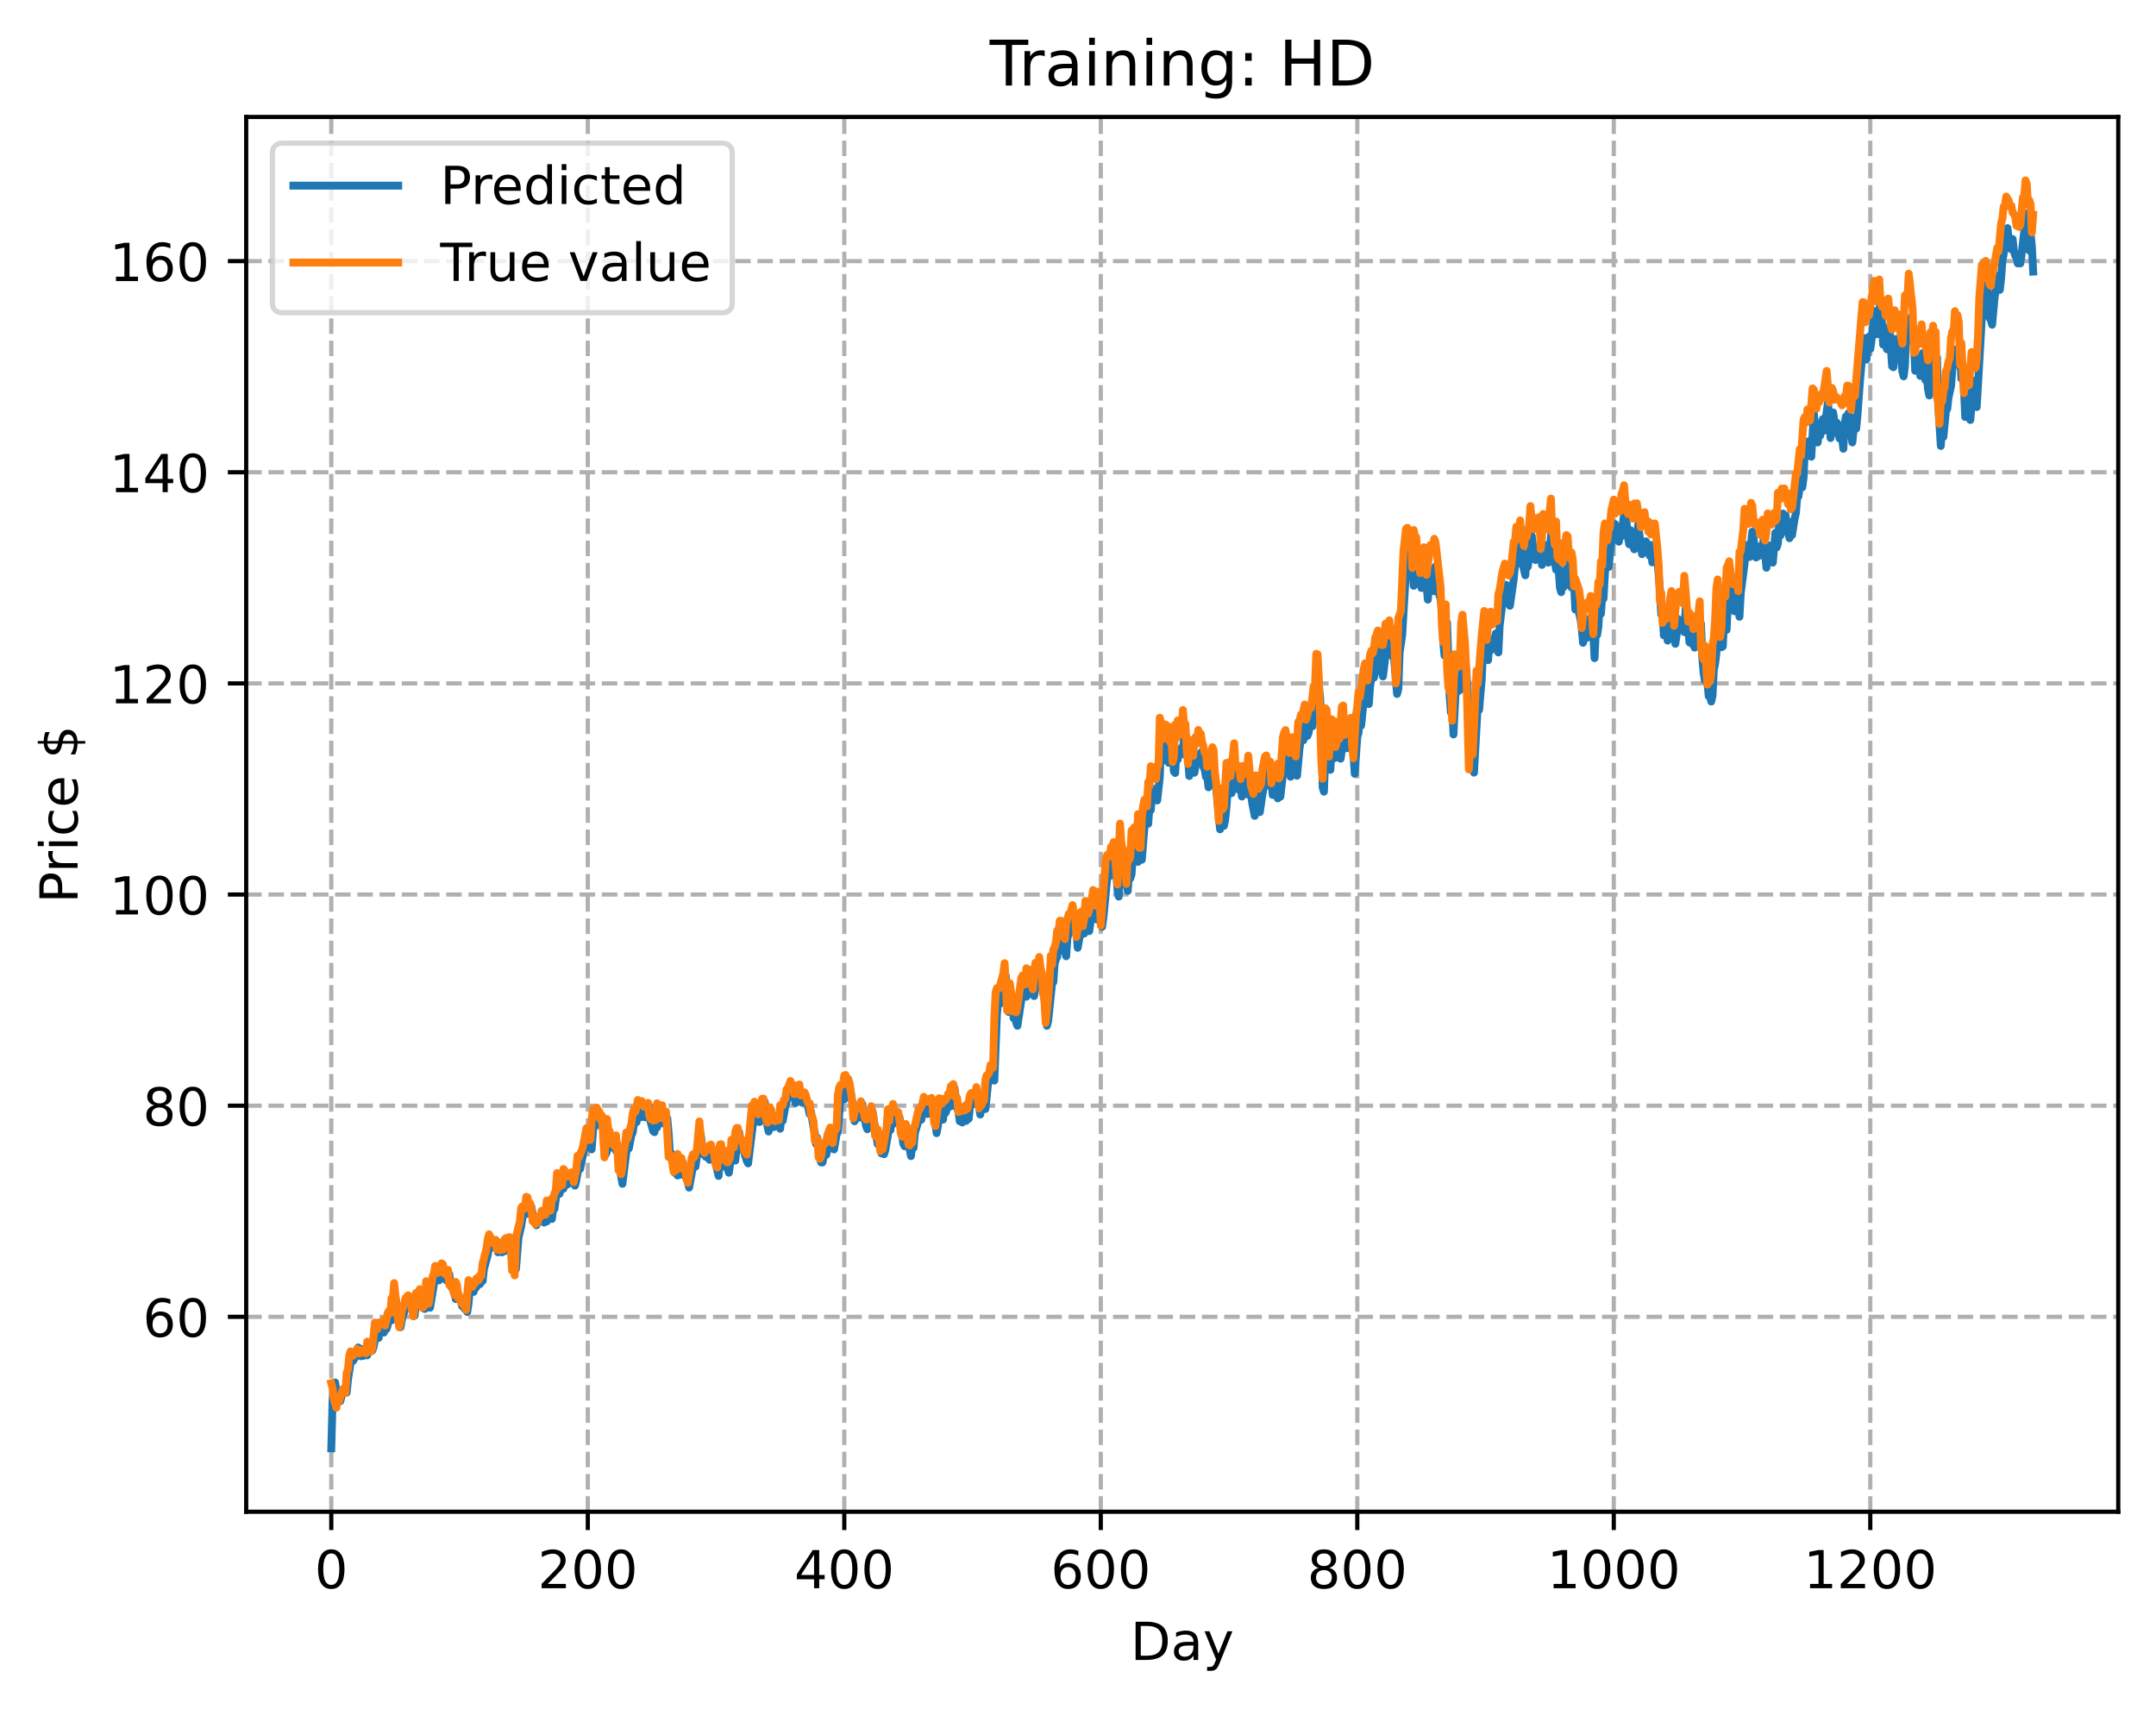 <?xml version="1.0" encoding="utf-8" standalone="no"?>
<!DOCTYPE svg PUBLIC "-//W3C//DTD SVG 1.1//EN"
  "http://www.w3.org/Graphics/SVG/1.1/DTD/svg11.dtd">
<!-- Created with matplotlib (https://matplotlib.org/) -->
<svg height="325.986pt" version="1.1" viewBox="0 0 411.286 325.986" width="411.286pt" xmlns="http://www.w3.org/2000/svg" xmlns:xlink="http://www.w3.org/1999/xlink">
 <defs>
  <style type="text/css">
*{stroke-linecap:butt;stroke-linejoin:round;}
  </style>
 </defs>
 <g id="figure_1">
  <g id="patch_1">
   <path d="M 0 325.986 
L 411.286 325.986 
L 411.286 0 
L 0 0 
z
" style="fill:#ffffff;"/>
  </g>
  <g id="axes_1">
   <g id="patch_2">
    <path d="M 46.966 288.43 
L 404.086 288.43 
L 404.086 22.318 
L 46.966 22.318 
z
" style="fill:#ffffff;"/>
   </g>
   <g id="matplotlib.axis_1">
    <g id="xtick_1">
     <g id="line2d_1">
      <path clip-path="url(#p4a9b425888)" d="M 63.198 288.43 
L 63.198 22.318 
" style="fill:none;stroke:#b0b0b0;stroke-dasharray:2.96,1.28;stroke-dashoffset:0;stroke-width:0.8;"/>
     </g>
     <g id="line2d_2">
      <defs>
       <path d="M 0 0 
L 0 3.5 
" id="md4fa97b76f" style="stroke:#000000;stroke-width:0.8;"/>
      </defs>
      <g>
       <use style="stroke:#000000;stroke-width:0.8;" x="63.198" xlink:href="#md4fa97b76f" y="288.43"/>
      </g>
     </g>
     <g id="text_1">
      <!-- 0 -->
      <defs>
       <path d="M 31.781 66.406 
Q 24.172 66.406 20.328 58.906 
Q 16.5 51.422 16.5 36.375 
Q 16.5 21.391 20.328 13.891 
Q 24.172 6.391 31.781 6.391 
Q 39.453 6.391 43.281 13.891 
Q 47.125 21.391 47.125 36.375 
Q 47.125 51.422 43.281 58.906 
Q 39.453 66.406 31.781 66.406 
z
M 31.781 74.219 
Q 44.047 74.219 50.516 64.516 
Q 56.984 54.828 56.984 36.375 
Q 56.984 17.969 50.516 8.266 
Q 44.047 -1.422 31.781 -1.422 
Q 19.531 -1.422 13.062 8.266 
Q 6.594 17.969 6.594 36.375 
Q 6.594 54.828 13.062 64.516 
Q 19.531 74.219 31.781 74.219 
z
" id="DejaVuSans-48"/>
      </defs>
      <g transform="translate(60.017 303.029)scale(0.1 -0.1)">
       <use xlink:href="#DejaVuSans-48"/>
      </g>
     </g>
    </g>
    <g id="xtick_2">
     <g id="line2d_3">
      <path clip-path="url(#p4a9b425888)" d="M 112.129 288.43 
L 112.129 22.318 
" style="fill:none;stroke:#b0b0b0;stroke-dasharray:2.96,1.28;stroke-dashoffset:0;stroke-width:0.8;"/>
     </g>
     <g id="line2d_4">
      <g>
       <use style="stroke:#000000;stroke-width:0.8;" x="112.129" xlink:href="#md4fa97b76f" y="288.43"/>
      </g>
     </g>
     <g id="text_2">
      <!-- 200 -->
      <defs>
       <path d="M 19.188 8.297 
L 53.609 8.297 
L 53.609 0 
L 7.328 0 
L 7.328 8.297 
Q 12.938 14.109 22.625 23.891 
Q 32.328 33.688 34.812 36.531 
Q 39.547 41.844 41.422 45.531 
Q 43.312 49.219 43.312 52.781 
Q 43.312 58.594 39.234 62.25 
Q 35.156 65.922 28.609 65.922 
Q 23.969 65.922 18.812 64.312 
Q 13.672 62.703 7.812 59.422 
L 7.812 69.391 
Q 13.766 71.781 18.938 73 
Q 24.125 74.219 28.422 74.219 
Q 39.75 74.219 46.484 68.547 
Q 53.219 62.891 53.219 53.422 
Q 53.219 48.922 51.531 44.891 
Q 49.859 40.875 45.406 35.406 
Q 44.188 33.984 37.641 27.219 
Q 31.109 20.453 19.188 8.297 
z
" id="DejaVuSans-50"/>
      </defs>
      <g transform="translate(102.585 303.029)scale(0.1 -0.1)">
       <use xlink:href="#DejaVuSans-50"/>
       <use x="63.623" xlink:href="#DejaVuSans-48"/>
       <use x="127.246" xlink:href="#DejaVuSans-48"/>
      </g>
     </g>
    </g>
    <g id="xtick_3">
     <g id="line2d_5">
      <path clip-path="url(#p4a9b425888)" d="M 161.06 288.43 
L 161.06 22.318 
" style="fill:none;stroke:#b0b0b0;stroke-dasharray:2.96,1.28;stroke-dashoffset:0;stroke-width:0.8;"/>
     </g>
     <g id="line2d_6">
      <g>
       <use style="stroke:#000000;stroke-width:0.8;" x="161.06" xlink:href="#md4fa97b76f" y="288.43"/>
      </g>
     </g>
     <g id="text_3">
      <!-- 400 -->
      <defs>
       <path d="M 37.797 64.312 
L 12.891 25.391 
L 37.797 25.391 
z
M 35.203 72.906 
L 47.609 72.906 
L 47.609 25.391 
L 58.016 25.391 
L 58.016 17.188 
L 47.609 17.188 
L 47.609 0 
L 37.797 0 
L 37.797 17.188 
L 4.891 17.188 
L 4.891 26.703 
z
" id="DejaVuSans-52"/>
      </defs>
      <g transform="translate(151.516 303.029)scale(0.1 -0.1)">
       <use xlink:href="#DejaVuSans-52"/>
       <use x="63.623" xlink:href="#DejaVuSans-48"/>
       <use x="127.246" xlink:href="#DejaVuSans-48"/>
      </g>
     </g>
    </g>
    <g id="xtick_4">
     <g id="line2d_7">
      <path clip-path="url(#p4a9b425888)" d="M 209.99 288.43 
L 209.99 22.318 
" style="fill:none;stroke:#b0b0b0;stroke-dasharray:2.96,1.28;stroke-dashoffset:0;stroke-width:0.8;"/>
     </g>
     <g id="line2d_8">
      <g>
       <use style="stroke:#000000;stroke-width:0.8;" x="209.99" xlink:href="#md4fa97b76f" y="288.43"/>
      </g>
     </g>
     <g id="text_4">
      <!-- 600 -->
      <defs>
       <path d="M 33.016 40.375 
Q 26.375 40.375 22.484 35.828 
Q 18.609 31.297 18.609 23.391 
Q 18.609 15.531 22.484 10.953 
Q 26.375 6.391 33.016 6.391 
Q 39.656 6.391 43.531 10.953 
Q 47.406 15.531 47.406 23.391 
Q 47.406 31.297 43.531 35.828 
Q 39.656 40.375 33.016 40.375 
z
M 52.594 71.297 
L 52.594 62.312 
Q 48.875 64.062 45.094 64.984 
Q 41.312 65.922 37.594 65.922 
Q 27.828 65.922 22.672 59.328 
Q 17.531 52.734 16.797 39.406 
Q 19.672 43.656 24.016 45.922 
Q 28.375 48.188 33.594 48.188 
Q 44.578 48.188 50.953 41.516 
Q 57.328 34.859 57.328 23.391 
Q 57.328 12.156 50.688 5.359 
Q 44.047 -1.422 33.016 -1.422 
Q 20.359 -1.422 13.672 8.266 
Q 6.984 17.969 6.984 36.375 
Q 6.984 53.656 15.188 63.938 
Q 23.391 74.219 37.203 74.219 
Q 40.922 74.219 44.703 73.484 
Q 48.484 72.75 52.594 71.297 
z
" id="DejaVuSans-54"/>
      </defs>
      <g transform="translate(200.446 303.029)scale(0.1 -0.1)">
       <use xlink:href="#DejaVuSans-54"/>
       <use x="63.623" xlink:href="#DejaVuSans-48"/>
       <use x="127.246" xlink:href="#DejaVuSans-48"/>
      </g>
     </g>
    </g>
    <g id="xtick_5">
     <g id="line2d_9">
      <path clip-path="url(#p4a9b425888)" d="M 258.921 288.43 
L 258.921 22.318 
" style="fill:none;stroke:#b0b0b0;stroke-dasharray:2.96,1.28;stroke-dashoffset:0;stroke-width:0.8;"/>
     </g>
     <g id="line2d_10">
      <g>
       <use style="stroke:#000000;stroke-width:0.8;" x="258.921" xlink:href="#md4fa97b76f" y="288.43"/>
      </g>
     </g>
     <g id="text_5">
      <!-- 800 -->
      <defs>
       <path d="M 31.781 34.625 
Q 24.75 34.625 20.719 30.859 
Q 16.703 27.094 16.703 20.516 
Q 16.703 13.922 20.719 10.156 
Q 24.75 6.391 31.781 6.391 
Q 38.812 6.391 42.859 10.172 
Q 46.922 13.969 46.922 20.516 
Q 46.922 27.094 42.891 30.859 
Q 38.875 34.625 31.781 34.625 
z
M 21.922 38.812 
Q 15.578 40.375 12.031 44.719 
Q 8.5 49.078 8.5 55.328 
Q 8.5 64.062 14.719 69.141 
Q 20.953 74.219 31.781 74.219 
Q 42.672 74.219 48.875 69.141 
Q 55.078 64.062 55.078 55.328 
Q 55.078 49.078 51.531 44.719 
Q 48 40.375 41.703 38.812 
Q 48.828 37.156 52.797 32.312 
Q 56.781 27.484 56.781 20.516 
Q 56.781 9.906 50.312 4.234 
Q 43.844 -1.422 31.781 -1.422 
Q 19.734 -1.422 13.25 4.234 
Q 6.781 9.906 6.781 20.516 
Q 6.781 27.484 10.781 32.312 
Q 14.797 37.156 21.922 38.812 
z
M 18.312 54.391 
Q 18.312 48.734 21.844 45.562 
Q 25.391 42.391 31.781 42.391 
Q 38.141 42.391 41.719 45.562 
Q 45.312 48.734 45.312 54.391 
Q 45.312 60.062 41.719 63.234 
Q 38.141 66.406 31.781 66.406 
Q 25.391 66.406 21.844 63.234 
Q 18.312 60.062 18.312 54.391 
z
" id="DejaVuSans-56"/>
      </defs>
      <g transform="translate(249.377 303.029)scale(0.1 -0.1)">
       <use xlink:href="#DejaVuSans-56"/>
       <use x="63.623" xlink:href="#DejaVuSans-48"/>
       <use x="127.246" xlink:href="#DejaVuSans-48"/>
      </g>
     </g>
    </g>
    <g id="xtick_6">
     <g id="line2d_11">
      <path clip-path="url(#p4a9b425888)" d="M 307.851 288.43 
L 307.851 22.318 
" style="fill:none;stroke:#b0b0b0;stroke-dasharray:2.96,1.28;stroke-dashoffset:0;stroke-width:0.8;"/>
     </g>
     <g id="line2d_12">
      <g>
       <use style="stroke:#000000;stroke-width:0.8;" x="307.851" xlink:href="#md4fa97b76f" y="288.43"/>
      </g>
     </g>
     <g id="text_6">
      <!-- 1000 -->
      <defs>
       <path d="M 12.406 8.297 
L 28.516 8.297 
L 28.516 63.922 
L 10.984 60.406 
L 10.984 69.391 
L 28.422 72.906 
L 38.281 72.906 
L 38.281 8.297 
L 54.391 8.297 
L 54.391 0 
L 12.406 0 
z
" id="DejaVuSans-49"/>
      </defs>
      <g transform="translate(295.126 303.029)scale(0.1 -0.1)">
       <use xlink:href="#DejaVuSans-49"/>
       <use x="63.623" xlink:href="#DejaVuSans-48"/>
       <use x="127.246" xlink:href="#DejaVuSans-48"/>
       <use x="190.869" xlink:href="#DejaVuSans-48"/>
      </g>
     </g>
    </g>
    <g id="xtick_7">
     <g id="line2d_13">
      <path clip-path="url(#p4a9b425888)" d="M 356.782 288.43 
L 356.782 22.318 
" style="fill:none;stroke:#b0b0b0;stroke-dasharray:2.96,1.28;stroke-dashoffset:0;stroke-width:0.8;"/>
     </g>
     <g id="line2d_14">
      <g>
       <use style="stroke:#000000;stroke-width:0.8;" x="356.782" xlink:href="#md4fa97b76f" y="288.43"/>
      </g>
     </g>
     <g id="text_7">
      <!-- 1200 -->
      <g transform="translate(344.057 303.029)scale(0.1 -0.1)">
       <use xlink:href="#DejaVuSans-49"/>
       <use x="63.623" xlink:href="#DejaVuSans-50"/>
       <use x="127.246" xlink:href="#DejaVuSans-48"/>
       <use x="190.869" xlink:href="#DejaVuSans-48"/>
      </g>
     </g>
    </g>
    <g id="text_8">
     <!-- Day -->
     <defs>
      <path d="M 19.672 64.797 
L 19.672 8.109 
L 31.594 8.109 
Q 46.688 8.109 53.688 14.938 
Q 60.688 21.781 60.688 36.531 
Q 60.688 51.172 53.688 57.984 
Q 46.688 64.797 31.594 64.797 
z
M 9.812 72.906 
L 30.078 72.906 
Q 51.266 72.906 61.172 64.094 
Q 71.094 55.281 71.094 36.531 
Q 71.094 17.672 61.125 8.828 
Q 51.172 0 30.078 0 
L 9.812 0 
z
" id="DejaVuSans-68"/>
      <path d="M 34.281 27.484 
Q 23.391 27.484 19.188 25 
Q 14.984 22.516 14.984 16.5 
Q 14.984 11.719 18.141 8.906 
Q 21.297 6.109 26.703 6.109 
Q 34.188 6.109 38.703 11.406 
Q 43.219 16.703 43.219 25.484 
L 43.219 27.484 
z
M 52.203 31.203 
L 52.203 0 
L 43.219 0 
L 43.219 8.297 
Q 40.141 3.328 35.547 0.953 
Q 30.953 -1.422 24.312 -1.422 
Q 15.922 -1.422 10.953 3.297 
Q 6 8.016 6 15.922 
Q 6 25.141 12.172 29.828 
Q 18.359 34.516 30.609 34.516 
L 43.219 34.516 
L 43.219 35.406 
Q 43.219 41.609 39.141 45 
Q 35.062 48.391 27.688 48.391 
Q 23 48.391 18.547 47.266 
Q 14.109 46.141 10.016 43.891 
L 10.016 52.203 
Q 14.938 54.109 19.578 55.047 
Q 24.219 56 28.609 56 
Q 40.484 56 46.344 49.844 
Q 52.203 43.703 52.203 31.203 
z
" id="DejaVuSans-97"/>
      <path d="M 32.172 -5.078 
Q 28.375 -14.844 24.75 -17.812 
Q 21.141 -20.797 15.094 -20.797 
L 7.906 -20.797 
L 7.906 -13.281 
L 13.188 -13.281 
Q 16.891 -13.281 18.938 -11.516 
Q 21 -9.766 23.484 -3.219 
L 25.094 0.875 
L 2.984 54.688 
L 12.5 54.688 
L 29.594 11.922 
L 46.688 54.688 
L 56.203 54.688 
z
" id="DejaVuSans-121"/>
     </defs>
     <g transform="translate(215.652 316.707)scale(0.1 -0.1)">
      <use xlink:href="#DejaVuSans-68"/>
      <use x="77.002" xlink:href="#DejaVuSans-97"/>
      <use x="138.281" xlink:href="#DejaVuSans-121"/>
     </g>
    </g>
   </g>
   <g id="matplotlib.axis_2">
    <g id="ytick_1">
     <g id="line2d_15">
      <path clip-path="url(#p4a9b425888)" d="M 46.966 251.243 
L 404.086 251.243 
" style="fill:none;stroke:#b0b0b0;stroke-dasharray:2.96,1.28;stroke-dashoffset:0;stroke-width:0.8;"/>
     </g>
     <g id="line2d_16">
      <defs>
       <path d="M 0 0 
L -3.5 0 
" id="ma9968f7961" style="stroke:#000000;stroke-width:0.8;"/>
      </defs>
      <g>
       <use style="stroke:#000000;stroke-width:0.8;" x="46.966" xlink:href="#ma9968f7961" y="251.243"/>
      </g>
     </g>
     <g id="text_9">
      <!-- 60 -->
      <g transform="translate(27.241 255.042)scale(0.1 -0.1)">
       <use xlink:href="#DejaVuSans-54"/>
       <use x="63.623" xlink:href="#DejaVuSans-48"/>
      </g>
     </g>
    </g>
    <g id="ytick_2">
     <g id="line2d_17">
      <path clip-path="url(#p4a9b425888)" d="M 46.966 210.959 
L 404.086 210.959 
" style="fill:none;stroke:#b0b0b0;stroke-dasharray:2.96,1.28;stroke-dashoffset:0;stroke-width:0.8;"/>
     </g>
     <g id="line2d_18">
      <g>
       <use style="stroke:#000000;stroke-width:0.8;" x="46.966" xlink:href="#ma9968f7961" y="210.959"/>
      </g>
     </g>
     <g id="text_10">
      <!-- 80 -->
      <g transform="translate(27.241 214.758)scale(0.1 -0.1)">
       <use xlink:href="#DejaVuSans-56"/>
       <use x="63.623" xlink:href="#DejaVuSans-48"/>
      </g>
     </g>
    </g>
    <g id="ytick_3">
     <g id="line2d_19">
      <path clip-path="url(#p4a9b425888)" d="M 46.966 170.675 
L 404.086 170.675 
" style="fill:none;stroke:#b0b0b0;stroke-dasharray:2.96,1.28;stroke-dashoffset:0;stroke-width:0.8;"/>
     </g>
     <g id="line2d_20">
      <g>
       <use style="stroke:#000000;stroke-width:0.8;" x="46.966" xlink:href="#ma9968f7961" y="170.675"/>
      </g>
     </g>
     <g id="text_11">
      <!-- 100 -->
      <g transform="translate(20.878 174.474)scale(0.1 -0.1)">
       <use xlink:href="#DejaVuSans-49"/>
       <use x="63.623" xlink:href="#DejaVuSans-48"/>
       <use x="127.246" xlink:href="#DejaVuSans-48"/>
      </g>
     </g>
    </g>
    <g id="ytick_4">
     <g id="line2d_21">
      <path clip-path="url(#p4a9b425888)" d="M 46.966 130.391 
L 404.086 130.391 
" style="fill:none;stroke:#b0b0b0;stroke-dasharray:2.96,1.28;stroke-dashoffset:0;stroke-width:0.8;"/>
     </g>
     <g id="line2d_22">
      <g>
       <use style="stroke:#000000;stroke-width:0.8;" x="46.966" xlink:href="#ma9968f7961" y="130.391"/>
      </g>
     </g>
     <g id="text_12">
      <!-- 120 -->
      <g transform="translate(20.878 134.19)scale(0.1 -0.1)">
       <use xlink:href="#DejaVuSans-49"/>
       <use x="63.623" xlink:href="#DejaVuSans-50"/>
       <use x="127.246" xlink:href="#DejaVuSans-48"/>
      </g>
     </g>
    </g>
    <g id="ytick_5">
     <g id="line2d_23">
      <path clip-path="url(#p4a9b425888)" d="M 46.966 90.107 
L 404.086 90.107 
" style="fill:none;stroke:#b0b0b0;stroke-dasharray:2.96,1.28;stroke-dashoffset:0;stroke-width:0.8;"/>
     </g>
     <g id="line2d_24">
      <g>
       <use style="stroke:#000000;stroke-width:0.8;" x="46.966" xlink:href="#ma9968f7961" y="90.107"/>
      </g>
     </g>
     <g id="text_13">
      <!-- 140 -->
      <g transform="translate(20.878 93.906)scale(0.1 -0.1)">
       <use xlink:href="#DejaVuSans-49"/>
       <use x="63.623" xlink:href="#DejaVuSans-52"/>
       <use x="127.246" xlink:href="#DejaVuSans-48"/>
      </g>
     </g>
    </g>
    <g id="ytick_6">
     <g id="line2d_25">
      <path clip-path="url(#p4a9b425888)" d="M 46.966 49.823 
L 404.086 49.823 
" style="fill:none;stroke:#b0b0b0;stroke-dasharray:2.96,1.28;stroke-dashoffset:0;stroke-width:0.8;"/>
     </g>
     <g id="line2d_26">
      <g>
       <use style="stroke:#000000;stroke-width:0.8;" x="46.966" xlink:href="#ma9968f7961" y="49.823"/>
      </g>
     </g>
     <g id="text_14">
      <!-- 160 -->
      <g transform="translate(20.878 53.622)scale(0.1 -0.1)">
       <use xlink:href="#DejaVuSans-49"/>
       <use x="63.623" xlink:href="#DejaVuSans-54"/>
       <use x="127.246" xlink:href="#DejaVuSans-48"/>
      </g>
     </g>
    </g>
    <g id="text_15">
     <!-- Price $ -->
     <defs>
      <path d="M 19.672 64.797 
L 19.672 37.406 
L 32.078 37.406 
Q 38.969 37.406 42.719 40.969 
Q 46.484 44.531 46.484 51.125 
Q 46.484 57.672 42.719 61.234 
Q 38.969 64.797 32.078 64.797 
z
M 9.812 72.906 
L 32.078 72.906 
Q 44.344 72.906 50.609 67.359 
Q 56.891 61.812 56.891 51.125 
Q 56.891 40.328 50.609 34.812 
Q 44.344 29.297 32.078 29.297 
L 19.672 29.297 
L 19.672 0 
L 9.812 0 
z
" id="DejaVuSans-80"/>
      <path d="M 41.109 46.297 
Q 39.594 47.172 37.812 47.578 
Q 36.031 48 33.891 48 
Q 26.266 48 22.188 43.047 
Q 18.109 38.094 18.109 28.812 
L 18.109 0 
L 9.078 0 
L 9.078 54.688 
L 18.109 54.688 
L 18.109 46.188 
Q 20.953 51.172 25.484 53.578 
Q 30.031 56 36.531 56 
Q 37.453 56 38.578 55.875 
Q 39.703 55.766 41.062 55.516 
z
" id="DejaVuSans-114"/>
      <path d="M 9.422 54.688 
L 18.406 54.688 
L 18.406 0 
L 9.422 0 
z
M 9.422 75.984 
L 18.406 75.984 
L 18.406 64.594 
L 9.422 64.594 
z
" id="DejaVuSans-105"/>
      <path d="M 48.781 52.594 
L 48.781 44.188 
Q 44.969 46.297 41.141 47.344 
Q 37.312 48.391 33.406 48.391 
Q 24.656 48.391 19.812 42.844 
Q 14.984 37.312 14.984 27.297 
Q 14.984 17.281 19.812 11.734 
Q 24.656 6.203 33.406 6.203 
Q 37.312 6.203 41.141 7.25 
Q 44.969 8.297 48.781 10.406 
L 48.781 2.094 
Q 45.016 0.344 40.984 -0.531 
Q 36.969 -1.422 32.422 -1.422 
Q 20.062 -1.422 12.781 6.344 
Q 5.516 14.109 5.516 27.297 
Q 5.516 40.672 12.859 48.328 
Q 20.219 56 33.016 56 
Q 37.156 56 41.109 55.141 
Q 45.062 54.297 48.781 52.594 
z
" id="DejaVuSans-99"/>
      <path d="M 56.203 29.594 
L 56.203 25.203 
L 14.891 25.203 
Q 15.484 15.922 20.484 11.062 
Q 25.484 6.203 34.422 6.203 
Q 39.594 6.203 44.453 7.469 
Q 49.312 8.734 54.109 11.281 
L 54.109 2.781 
Q 49.266 0.734 44.188 -0.344 
Q 39.109 -1.422 33.891 -1.422 
Q 20.797 -1.422 13.156 6.188 
Q 5.516 13.812 5.516 26.812 
Q 5.516 40.234 12.766 48.109 
Q 20.016 56 32.328 56 
Q 43.359 56 49.781 48.891 
Q 56.203 41.797 56.203 29.594 
z
M 47.219 32.234 
Q 47.125 39.594 43.094 43.984 
Q 39.062 48.391 32.422 48.391 
Q 24.906 48.391 20.391 44.141 
Q 15.875 39.891 15.188 32.172 
z
" id="DejaVuSans-101"/>
      <path id="DejaVuSans-32"/>
      <path d="M 33.797 -14.703 
L 28.906 -14.703 
L 28.859 0 
Q 23.734 0.094 18.609 1.188 
Q 13.484 2.297 8.297 4.5 
L 8.297 13.281 
Q 13.281 10.156 18.375 8.562 
Q 23.484 6.984 28.906 6.938 
L 28.906 29.203 
Q 18.109 30.953 13.203 35.156 
Q 8.297 39.359 8.297 46.688 
Q 8.297 54.641 13.625 59.219 
Q 18.953 63.812 28.906 64.5 
L 28.906 75.984 
L 33.797 75.984 
L 33.797 64.656 
Q 38.328 64.453 42.578 63.688 
Q 46.828 62.938 50.875 61.625 
L 50.875 53.078 
Q 46.828 55.125 42.547 56.25 
Q 38.281 57.375 33.797 57.562 
L 33.797 36.719 
Q 44.875 35.016 50.094 30.609 
Q 55.328 26.219 55.328 18.609 
Q 55.328 10.359 49.781 5.594 
Q 44.234 0.828 33.797 0.094 
z
M 28.906 37.594 
L 28.906 57.625 
Q 23.25 56.984 20.266 54.391 
Q 17.281 51.812 17.281 47.516 
Q 17.281 43.312 20.031 40.969 
Q 22.797 38.625 28.906 37.594 
z
M 33.797 28.219 
L 33.797 7.078 
Q 39.984 7.906 43.141 10.594 
Q 46.297 13.281 46.297 17.672 
Q 46.297 21.969 43.281 24.5 
Q 40.281 27.047 33.797 28.219 
z
" id="DejaVuSans-36"/>
     </defs>
     <g transform="translate(14.798 172.342)rotate(-90)scale(0.1 -0.1)">
      <use xlink:href="#DejaVuSans-80"/>
      <use x="58.553" xlink:href="#DejaVuSans-114"/>
      <use x="99.666" xlink:href="#DejaVuSans-105"/>
      <use x="127.449" xlink:href="#DejaVuSans-99"/>
      <use x="182.43" xlink:href="#DejaVuSans-101"/>
      <use x="243.953" xlink:href="#DejaVuSans-32"/>
      <use x="275.74" xlink:href="#DejaVuSans-36"/>
     </g>
    </g>
   </g>
   <g id="line2d_27">
    <path clip-path="url(#p4a9b425888)" d="M 63.198 276.334 
L 63.443 267.312 
L 63.688 263.857 
L 63.932 263.765 
L 64.422 267.153 
L 64.666 266.605 
L 64.911 267.353 
L 65.4 265.543 
L 65.645 264.862 
L 66.134 265.703 
L 66.379 263.27 
L 66.868 260.049 
L 67.113 258.288 
L 67.357 259.651 
L 67.602 259.216 
L 67.847 258.321 
L 68.091 258.146 
L 68.336 257.088 
L 68.825 258.769 
L 69.07 257.41 
L 69.315 258.7 
L 69.559 257.654 
L 69.804 257.3 
L 70.049 258.593 
L 70.293 256.99 
L 70.538 257.895 
L 70.783 256.608 
L 71.027 257.687 
L 71.272 256.997 
L 71.517 255.588 
L 71.761 253.484 
L 72.006 254.786 
L 72.251 255.265 
L 72.495 252.871 
L 72.74 253.821 
L 72.984 253.116 
L 73.229 254.254 
L 73.474 252.528 
L 73.718 253.589 
L 73.963 252.846 
L 74.208 251.517 
L 74.452 251.053 
L 74.697 251.899 
L 74.942 249.829 
L 75.186 249.671 
L 75.431 247.445 
L 76.41 253.22 
L 76.654 251.839 
L 77.144 250.195 
L 77.388 249.268 
L 77.633 247.681 
L 77.878 247.794 
L 78.122 247.628 
L 78.367 248.632 
L 78.611 249.087 
L 78.856 249.799 
L 79.101 251.027 
L 79.345 248.311 
L 79.59 247.567 
L 79.835 248.142 
L 80.324 246.833 
L 80.813 249.657 
L 81.058 249.737 
L 81.303 248.662 
L 81.547 245.925 
L 82.037 249.503 
L 83.26 242.051 
L 83.749 244.281 
L 83.994 243.062 
L 84.239 243.983 
L 84.483 242.177 
L 84.728 242.771 
L 84.972 243.959 
L 85.217 244.329 
L 85.706 243.071 
L 85.951 244.91 
L 86.196 245.721 
L 86.44 245.116 
L 86.93 247.85 
L 87.174 246.134 
L 87.664 247.757 
L 87.908 247.902 
L 88.153 249.196 
L 88.398 247.969 
L 88.642 249.759 
L 88.887 249.559 
L 89.132 250.321 
L 89.376 248.788 
L 89.621 245.76 
L 89.866 245.441 
L 90.11 246.266 
L 90.355 246.495 
L 90.599 245.356 
L 90.844 245.638 
L 91.333 243.954 
L 91.578 244.986 
L 91.823 243.722 
L 92.067 244.414 
L 92.312 242.164 
L 92.801 240.332 
L 93.046 239.454 
L 93.535 236.536 
L 93.78 237.512 
L 94.025 237.998 
L 94.269 236.889 
L 94.514 237.883 
L 94.759 236.821 
L 95.003 238.939 
L 95.493 237.388 
L 95.737 238.939 
L 95.982 237.553 
L 96.227 238.748 
L 96.471 237.14 
L 96.716 236.741 
L 96.96 237.692 
L 97.45 236.25 
L 97.694 238.061 
L 97.939 241.226 
L 98.184 239.847 
L 98.428 242.137 
L 98.918 236.08 
L 99.407 234.017 
L 99.896 230.99 
L 100.141 230.542 
L 100.386 231.614 
L 100.63 230.088 
L 101.12 231.369 
L 101.364 230.234 
L 101.854 233.087 
L 102.098 232.622 
L 102.343 233.779 
L 102.587 232.823 
L 103.077 232.308 
L 103.321 233.064 
L 103.566 231.974 
L 103.811 233.258 
L 104.055 232.394 
L 104.3 233.053 
L 104.545 230.746 
L 104.789 231.867 
L 105.034 231.216 
L 105.279 232.575 
L 105.523 230.663 
L 105.768 230.659 
L 106.502 225.466 
L 106.747 227.766 
L 107.236 225.708 
L 107.481 226.812 
L 107.725 225.107 
L 107.97 225.049 
L 108.215 226.004 
L 108.459 225.818 
L 108.704 224.668 
L 108.948 225.357 
L 109.193 224.169 
L 109.682 226.217 
L 109.927 225.274 
L 110.416 222.391 
L 110.661 223.042 
L 111.395 219.445 
L 111.64 218.927 
L 112.129 216.752 
L 112.374 218.35 
L 112.618 217.798 
L 112.863 219.292 
L 113.352 212.783 
L 113.597 214.841 
L 113.842 214.378 
L 114.086 212.031 
L 114.331 213.725 
L 114.82 214.904 
L 115.065 214.39 
L 115.309 218.678 
L 115.554 220.23 
L 115.799 219.711 
L 116.043 216.072 
L 116.288 216.994 
L 116.533 217.45 
L 116.777 218.927 
L 117.022 218.537 
L 117.267 217.933 
L 117.511 219.571 
L 117.756 218.371 
L 118.001 220.074 
L 118.245 223.025 
L 118.735 225.865 
L 119.469 219.948 
L 119.713 218.55 
L 119.958 219.123 
L 120.447 216.622 
L 120.692 216.098 
L 121.181 212.776 
L 121.426 214.093 
L 121.915 211.199 
L 122.404 213.148 
L 122.649 211.169 
L 122.894 212.639 
L 123.138 213.195 
L 123.383 212.52 
L 123.628 211.387 
L 123.872 211.178 
L 124.117 214.081 
L 124.606 215.822 
L 124.851 216.009 
L 125.096 213.808 
L 125.34 215.127 
L 125.585 212.801 
L 125.83 213.918 
L 126.074 212.34 
L 126.319 214.33 
L 126.563 212.457 
L 126.808 214.386 
L 127.053 213.671 
L 127.297 213.362 
L 127.542 216.055 
L 127.787 220.031 
L 128.031 220.003 
L 128.276 220.942 
L 128.765 223.8 
L 129.01 223.537 
L 129.255 224.274 
L 129.499 222.775 
L 129.744 224.119 
L 130.233 221.73 
L 130.723 224.501 
L 130.967 223.282 
L 131.212 225.532 
L 131.457 226.595 
L 132.435 221.306 
L 132.68 222.578 
L 132.924 220.738 
L 133.169 220.267 
L 133.658 216.32 
L 134.148 220.208 
L 134.392 218.942 
L 134.637 220.71 
L 134.882 219.298 
L 135.126 220.967 
L 135.371 221.287 
L 135.86 219.397 
L 136.594 222.284 
L 137.084 224.368 
L 137.328 221.408 
L 137.818 219.44 
L 138.307 222.6 
L 138.551 221.073 
L 138.796 222.917 
L 139.041 223.757 
L 139.285 222.073 
L 139.53 221.365 
L 139.775 219.425 
L 140.019 220.757 
L 140.264 221.441 
L 140.753 216.709 
L 140.998 216.019 
L 141.243 217.804 
L 141.487 217.506 
L 141.732 219.151 
L 142.466 221.506 
L 142.711 221.971 
L 143.689 214.009 
L 143.934 214.217 
L 144.178 211.23 
L 144.423 212.425 
L 144.668 212.435 
L 144.912 214.075 
L 145.402 211.341 
L 145.646 210.977 
L 145.891 210.232 
L 146.38 214.746 
L 146.625 215.892 
L 147.114 212.569 
L 147.359 213.506 
L 147.604 215.056 
L 147.848 213.598 
L 148.093 214.642 
L 148.338 214.049 
L 148.582 213.067 
L 148.827 215.361 
L 149.072 212.974 
L 149.316 213.844 
L 149.806 211.15 
L 150.295 209.275 
L 150.539 208.405 
L 150.784 207.969 
L 151.029 206.98 
L 151.273 208.755 
L 151.518 209.409 
L 151.763 210.465 
L 152.007 208.856 
L 152.252 208.154 
L 152.497 209.754 
L 152.741 208.742 
L 152.986 210.371 
L 153.475 209.081 
L 153.72 209.097 
L 154.454 212.595 
L 154.699 212.062 
L 155.188 215.108 
L 155.433 216.193 
L 155.677 218.282 
L 155.922 217.1 
L 156.166 218.662 
L 156.411 220.998 
L 156.656 221.8 
L 156.9 221.789 
L 157.39 219.275 
L 157.634 220.336 
L 158.368 216.896 
L 158.613 216.262 
L 159.102 219.305 
L 159.592 216.405 
L 159.836 216.012 
L 160.326 209.554 
L 160.815 207.883 
L 161.06 209.712 
L 161.304 207.273 
L 161.549 206.138 
L 161.794 208.049 
L 162.038 206.792 
L 162.772 211.464 
L 163.017 213.93 
L 163.261 212.487 
L 163.506 212.291 
L 163.751 211.706 
L 163.995 213.246 
L 164.485 210.609 
L 164.729 213.045 
L 164.974 213.513 
L 165.219 214.887 
L 165.463 215.448 
L 166.442 212.038 
L 167.421 218.294 
L 167.665 216.855 
L 168.154 220.071 
L 168.399 219.389 
L 168.644 220.213 
L 168.888 219.456 
L 169.378 216.603 
L 169.622 213.91 
L 169.867 215.615 
L 170.112 213.255 
L 170.356 214.477 
L 170.601 211.913 
L 171.09 213.997 
L 171.335 214.049 
L 171.58 213.159 
L 172.069 216.203 
L 172.314 218.228 
L 172.558 218.692 
L 173.048 215.686 
L 173.537 219.317 
L 173.782 220.582 
L 174.026 218.207 
L 174.271 219.03 
L 174.515 216.198 
L 175.494 212.896 
L 175.739 213.646 
L 176.228 211.557 
L 176.473 210.171 
L 176.962 212.537 
L 177.207 212.454 
L 177.451 210.914 
L 177.696 211.425 
L 177.941 210.673 
L 178.675 216.201 
L 178.919 214.817 
L 179.409 211.568 
L 179.653 212.355 
L 179.898 213.615 
L 180.142 211.237 
L 180.387 212.314 
L 180.632 211.637 
L 181.121 209.975 
L 181.366 211.07 
L 181.61 209.166 
L 181.855 208.767 
L 182.1 207.654 
L 182.589 211.431 
L 182.834 212.05 
L 183.078 213.922 
L 183.323 213.099 
L 183.568 214.165 
L 183.812 212.152 
L 184.302 213.866 
L 184.546 212.191 
L 184.791 213.468 
L 185.036 211.077 
L 185.28 209.943 
L 185.525 209.536 
L 185.77 210.637 
L 186.014 209.705 
L 186.259 210.213 
L 186.503 208.737 
L 186.993 212.647 
L 187.237 211.478 
L 187.482 211.056 
L 187.727 211.065 
L 187.971 211.601 
L 188.461 206.964 
L 188.705 206.036 
L 188.95 205.77 
L 189.195 204.472 
L 189.439 205.73 
L 189.684 206.165 
L 190.173 193.708 
L 190.418 190.793 
L 190.663 191.589 
L 190.907 190.46 
L 191.152 188.596 
L 191.397 188.445 
L 191.641 187.759 
L 191.886 186.229 
L 192.375 193.062 
L 192.62 192.525 
L 192.864 190.475 
L 193.109 191.657 
L 193.354 194.271 
L 193.598 193.766 
L 193.843 195.092 
L 194.088 195.72 
L 195.311 187.604 
L 195.556 189.36 
L 195.8 190.163 
L 196.045 187.814 
L 196.29 189.058 
L 196.534 187.869 
L 196.779 188.641 
L 197.024 188.6 
L 197.268 190.045 
L 197.513 188.652 
L 197.758 185.978 
L 198.002 187.138 
L 198.247 187.679 
L 198.491 185.782 
L 198.981 187.86 
L 199.715 195.719 
L 199.959 194.785 
L 200.693 187.651 
L 200.938 187.395 
L 201.183 183.91 
L 201.427 182.991 
L 201.672 182.609 
L 201.917 180.038 
L 202.161 181.292 
L 202.651 177.397 
L 202.895 180.324 
L 203.385 182.447 
L 203.629 178.998 
L 204.118 177.005 
L 204.363 177.791 
L 204.852 174.811 
L 205.097 176.717 
L 205.342 177.64 
L 205.586 180.832 
L 206.565 175.437 
L 206.81 178.126 
L 207.054 177.346 
L 207.299 175.421 
L 207.788 177.649 
L 208.033 175.882 
L 208.278 175.212 
L 208.767 172.35 
L 209.012 174.928 
L 209.256 175.449 
L 209.501 173.41 
L 209.746 173.999 
L 209.99 172.944 
L 210.235 176.835 
L 210.479 175.13 
L 211.213 167.657 
L 211.458 165.975 
L 211.703 167.16 
L 212.192 164.373 
L 212.437 165.295 
L 212.681 163.888 
L 212.926 165.915 
L 213.171 169.785 
L 213.415 171.066 
L 213.905 162.472 
L 214.149 163.562 
L 214.394 165.467 
L 214.639 165.639 
L 215.128 169.999 
L 215.373 166.87 
L 215.617 167.6 
L 215.862 166.789 
L 216.106 163.177 
L 216.351 163.966 
L 216.596 161.928 
L 216.84 164.402 
L 217.085 164.44 
L 217.33 160.858 
L 217.574 163.954 
L 217.819 164.039 
L 218.308 157.936 
L 218.798 155.164 
L 219.042 157.173 
L 219.287 153.607 
L 219.532 154.577 
L 219.776 150.988 
L 220.021 151.457 
L 220.266 150.506 
L 220.51 151.018 
L 220.755 152.721 
L 221.244 148.314 
L 221.489 141.834 
L 221.978 143.992 
L 222.223 145.044 
L 222.467 142.174 
L 222.712 142.471 
L 222.957 145.545 
L 223.201 142.452 
L 223.446 144.527 
L 223.691 143.672 
L 223.935 147.187 
L 224.18 147.484 
L 224.425 143.542 
L 224.669 144.925 
L 224.914 143.432 
L 225.159 143.703 
L 225.403 142.631 
L 225.648 143.915 
L 225.893 140.349 
L 226.137 142.391 
L 226.382 140.72 
L 226.871 148.053 
L 227.361 144.073 
L 227.605 146.736 
L 227.85 147.439 
L 228.339 144.52 
L 228.584 145.642 
L 228.828 143.818 
L 229.073 145.652 
L 229.318 143.331 
L 229.562 146.341 
L 229.807 146.796 
L 230.052 148.23 
L 230.296 148.148 
L 230.541 150.216 
L 231.03 146.677 
L 231.275 148.595 
L 231.52 146.694 
L 231.764 147.846 
L 232.743 158.234 
L 233.232 153.734 
L 233.477 157.574 
L 233.722 156.393 
L 233.966 154.006 
L 234.211 150.496 
L 234.455 150.988 
L 234.7 149.889 
L 234.945 151.327 
L 235.189 150.169 
L 235.434 147.186 
L 235.679 146.048 
L 236.168 150.127 
L 236.413 150.747 
L 236.657 149.353 
L 236.902 151.973 
L 237.147 149.59 
L 237.391 148.848 
L 237.636 150.973 
L 237.881 150.203 
L 238.125 151.607 
L 238.37 149.044 
L 238.859 153.133 
L 239.349 155.668 
L 239.838 150.954 
L 240.327 154.948 
L 240.816 151.595 
L 241.795 146.508 
L 242.04 149.489 
L 242.284 149.994 
L 242.529 148.305 
L 242.774 151.676 
L 243.018 150.487 
L 243.263 148.663 
L 243.752 152.333 
L 243.997 149.972 
L 244.242 152.018 
L 245.22 143.549 
L 245.465 142.577 
L 246.199 148.202 
L 246.688 145.079 
L 246.933 144.67 
L 247.177 147.479 
L 247.422 148.004 
L 247.911 142.646 
L 248.401 139.731 
L 248.645 141.233 
L 248.89 139.684 
L 249.135 137.182 
L 249.379 140.425 
L 249.624 139.867 
L 249.869 137.977 
L 250.113 138.175 
L 250.358 138.59 
L 250.847 135.044 
L 251.092 136.196 
L 251.337 130.569 
L 251.581 130.76 
L 251.826 133.092 
L 252.07 138.346 
L 252.315 150.267 
L 252.56 151.048 
L 252.804 144.483 
L 253.049 141.219 
L 253.294 141.407 
L 253.538 142.979 
L 253.783 146.882 
L 254.028 142.366 
L 254.272 140.702 
L 254.517 144.674 
L 254.762 142.214 
L 255.006 144.508 
L 255.251 144.033 
L 255.496 142.725 
L 255.74 144.76 
L 255.985 143.045 
L 256.474 137.661 
L 256.719 142.769 
L 256.964 140.546 
L 257.208 142.727 
L 257.697 140.372 
L 257.942 140.136 
L 258.431 147.641 
L 258.921 140.589 
L 259.165 139.783 
L 259.41 136.881 
L 259.655 138.441 
L 260.389 131.453 
L 260.633 130.627 
L 260.878 131.655 
L 261.123 134.333 
L 261.367 130.903 
L 261.612 129.268 
L 261.857 128.427 
L 262.101 129.288 
L 262.346 127.96 
L 262.591 125.481 
L 262.835 124.294 
L 263.08 123.998 
L 263.814 129.076 
L 264.303 125.09 
L 264.548 123.614 
L 264.792 124.683 
L 265.282 122.27 
L 265.526 125.144 
L 265.771 123.46 
L 266.505 132.407 
L 266.75 131.474 
L 266.994 124.535 
L 267.484 121.219 
L 268.218 108.849 
L 268.707 105.314 
L 268.952 106.879 
L 269.196 106.188 
L 269.441 107.718 
L 269.685 111.767 
L 269.93 107.897 
L 270.175 109.217 
L 270.419 109.133 
L 270.664 110.949 
L 270.909 109.103 
L 271.153 112.192 
L 271.398 110.168 
L 271.643 111.975 
L 271.887 109.027 
L 272.377 114.418 
L 272.621 111.509 
L 273.111 108.96 
L 273.355 110.064 
L 273.6 112.81 
L 273.845 108.078 
L 274.089 108.353 
L 274.579 113.559 
L 274.823 114.34 
L 275.068 116.617 
L 275.313 122.373 
L 275.557 125.079 
L 275.802 123.212 
L 276.046 118.816 
L 276.536 132.765 
L 276.78 135.959 
L 277.025 134.534 
L 277.27 140.127 
L 277.759 130.322 
L 278.004 131.994 
L 278.248 130.057 
L 278.493 131.687 
L 278.738 130.163 
L 278.982 125.014 
L 279.227 123.736 
L 279.472 125.046 
L 279.961 131.203 
L 280.45 145.562 
L 280.695 145.136 
L 280.94 143.927 
L 281.184 147.417 
L 281.918 134.225 
L 282.163 135.446 
L 282.652 129.71 
L 282.897 124.19 
L 283.141 124.184 
L 283.386 121.283 
L 283.631 122.845 
L 283.875 125.958 
L 284.12 122.487 
L 284.365 124.125 
L 284.609 121.974 
L 284.854 123.306 
L 285.099 122.403 
L 285.343 120.848 
L 285.833 124.481 
L 286.077 119.392 
L 286.811 113.402 
L 287.056 113.143 
L 287.301 111.58 
L 287.79 115.088 
L 288.034 115.58 
L 288.768 110.508 
L 289.013 107.632 
L 289.258 107.746 
L 289.747 103.98 
L 289.992 106.4 
L 290.236 104.197 
L 290.481 107.61 
L 290.97 109.763 
L 291.215 107.023 
L 291.46 108.125 
L 292.194 102.22 
L 292.683 106.173 
L 292.928 106.855 
L 293.172 104.339 
L 293.661 105.899 
L 293.906 104.17 
L 294.151 107.781 
L 294.395 106.738 
L 294.64 103.942 
L 294.885 106.906 
L 295.129 105.047 
L 295.374 107.348 
L 296.108 100.088 
L 296.353 105.473 
L 296.842 108.685 
L 297.087 105.141 
L 297.576 112.127 
L 297.821 112.982 
L 298.065 109.614 
L 298.31 112.001 
L 298.555 108.868 
L 298.799 109.321 
L 299.044 107.503 
L 299.289 108.163 
L 299.778 112.087 
L 300.022 110.293 
L 300.267 111.436 
L 300.512 116.291 
L 300.756 113.776 
L 301.246 117.1 
L 301.49 117.974 
L 301.735 119.801 
L 301.98 122.645 
L 302.469 119.534 
L 302.714 121.708 
L 302.958 119.053 
L 303.203 118.027 
L 303.448 119.889 
L 303.692 117.708 
L 303.937 120.719 
L 304.182 125.568 
L 304.426 120.337 
L 304.671 121.14 
L 304.916 119.543 
L 305.16 115.427 
L 305.405 117.102 
L 305.649 113.704 
L 305.894 114.216 
L 306.383 105.459 
L 306.628 105.88 
L 306.873 108.194 
L 307.362 103.556 
L 307.607 102.558 
L 307.851 100.388 
L 308.096 99.984 
L 308.341 102.761 
L 308.585 101.849 
L 308.83 103.358 
L 309.075 101.115 
L 309.319 102.312 
L 309.809 98.058 
L 310.053 97.058 
L 310.543 102.464 
L 310.787 103.848 
L 311.032 101.161 
L 311.521 104.114 
L 311.766 104.813 
L 312.01 101.931 
L 312.255 102.817 
L 312.5 100.111 
L 313.234 105.73 
L 313.478 103.435 
L 313.723 104.659 
L 313.968 103.285 
L 314.212 104.669 
L 314.457 103.868 
L 314.702 106.048 
L 314.946 104.002 
L 315.191 107.3 
L 315.436 105.724 
L 315.68 105.218 
L 315.925 103.617 
L 316.659 112.628 
L 316.904 117.258 
L 317.148 116.489 
L 317.393 121.221 
L 317.637 120.774 
L 317.882 119.963 
L 318.127 122.227 
L 318.616 120.158 
L 319.105 116.83 
L 319.35 118.847 
L 319.595 122.836 
L 319.839 121.124 
L 320.084 118.077 
L 320.329 119.111 
L 320.573 118.549 
L 320.818 118.476 
L 321.063 119.93 
L 321.307 120.606 
L 321.552 116.14 
L 322.041 119.734 
L 322.286 122.561 
L 322.531 120.004 
L 322.775 122.864 
L 323.02 120.445 
L 323.265 123.56 
L 323.509 122.105 
L 323.754 121.792 
L 323.998 121.086 
L 324.243 121.135 
L 324.488 118.989 
L 324.732 125.381 
L 324.977 128.394 
L 325.222 129.82 
L 325.466 127.323 
L 325.956 132.827 
L 326.2 132.818 
L 326.445 133.852 
L 326.69 132.703 
L 326.934 127.769 
L 327.179 126.607 
L 327.424 124.598 
L 327.668 119.288 
L 327.913 116.558 
L 328.158 118.714 
L 328.402 123.486 
L 328.647 123.331 
L 328.892 118.489 
L 329.381 120.163 
L 329.625 114.655 
L 329.87 112.992 
L 330.115 110.551 
L 330.604 116.235 
L 330.849 116.624 
L 331.338 113.845 
L 331.827 117.684 
L 332.072 113.172 
L 332.806 107.464 
L 333.051 103.971 
L 333.295 104.137 
L 333.785 106.263 
L 334.274 101.428 
L 334.519 102.705 
L 334.763 105.085 
L 335.008 106.367 
L 335.252 104.249 
L 335.497 106.099 
L 335.742 104.4 
L 335.986 105.782 
L 336.476 102.71 
L 336.965 108.326 
L 337.454 104.074 
L 337.699 104.896 
L 337.944 106.518 
L 338.188 107.348 
L 338.678 101.64 
L 338.922 104.449 
L 339.167 103.681 
L 339.412 99.492 
L 339.656 102.166 
L 339.901 101.058 
L 340.146 97.979 
L 340.39 99.38 
L 340.635 98.313 
L 340.88 100.39 
L 341.369 102.692 
L 341.613 99.608 
L 341.858 102.091 
L 342.347 98.964 
L 342.592 97.906 
L 342.837 94.901 
L 343.081 94.689 
L 343.571 90.875 
L 343.815 92.976 
L 344.06 91.123 
L 344.305 85.303 
L 344.549 84.839 
L 344.794 86.382 
L 345.039 84.186 
L 345.283 85.292 
L 345.528 87.141 
L 346.017 78.849 
L 346.262 81.339 
L 346.751 84.424 
L 346.996 82.222 
L 347.24 83.103 
L 347.73 79.95 
L 347.974 82.165 
L 348.708 76.762 
L 349.198 83.58 
L 349.442 79.834 
L 349.687 78.69 
L 349.932 80.272 
L 350.176 82.624 
L 350.421 80.665 
L 350.91 83.652 
L 351.4 83.585 
L 351.644 85.621 
L 351.889 80.848 
L 352.134 79.447 
L 352.378 82.001 
L 352.623 78.835 
L 353.357 84.414 
L 353.846 79.618 
L 354.091 81.785 
L 354.335 79.27 
L 354.825 72.547 
L 355.314 67.177 
L 355.559 64.501 
L 356.048 68.604 
L 356.537 64.219 
L 356.782 66.574 
L 357.027 64.854 
L 357.516 60.635 
L 357.761 59.343 
L 358.005 63.77 
L 358.25 61.287 
L 358.495 60.059 
L 358.739 56.943 
L 359.228 65.751 
L 359.473 62.418 
L 359.718 65.524 
L 359.962 66.642 
L 360.452 62.443 
L 360.941 69.866 
L 361.186 70.069 
L 361.43 66.408 
L 361.675 64.672 
L 362.164 68.471 
L 362.409 65.423 
L 362.898 70.869 
L 363.143 71.806 
L 363.388 69.96 
L 363.632 63.686 
L 363.877 62.668 
L 364.122 65.025 
L 364.366 60.649 
L 365.1 64.817 
L 365.345 70.749 
L 365.589 70.55 
L 366.079 68.532 
L 366.323 71.726 
L 366.568 68.775 
L 366.813 67.332 
L 367.057 71.272 
L 367.302 72.52 
L 367.547 71.656 
L 367.791 74.229 
L 368.036 75.46 
L 368.525 68.102 
L 368.77 71.816 
L 369.015 68.012 
L 369.259 71.904 
L 369.504 68.214 
L 369.749 77.416 
L 370.238 85.089 
L 370.483 80.869 
L 370.727 83.367 
L 371.216 78.379 
L 371.461 78.022 
L 371.706 75.827 
L 372.195 73.596 
L 372.44 70.32 
L 372.684 69.225 
L 372.929 69.608 
L 373.174 66.652 
L 373.418 69.587 
L 373.663 67.044 
L 373.908 66.934 
L 374.152 72.237 
L 374.397 70.728 
L 374.642 73.829 
L 374.886 79.563 
L 375.131 76.513 
L 375.376 75.138 
L 375.865 80.131 
L 376.11 77.192 
L 376.354 72.597 
L 376.599 76.016 
L 376.844 76.158 
L 377.088 77.667 
L 377.822 64.877 
L 378.311 55.969 
L 378.556 59.976 
L 379.045 54.383 
L 379.29 56.723 
L 379.535 60.647 
L 379.779 61.081 
L 380.024 61.957 
L 380.513 56.623 
L 381.247 52.552 
L 381.492 55.299 
L 381.737 53.172 
L 381.981 49.829 
L 382.226 48.461 
L 382.715 44.31 
L 382.96 43.523 
L 383.204 45.8 
L 383.694 47.587 
L 383.938 45.609 
L 384.183 47.852 
L 384.428 48.767 
L 384.672 49.168 
L 384.917 50.265 
L 385.162 49.899 
L 385.406 50.254 
L 385.651 48.479 
L 386.14 44.221 
L 386.385 42.984 
L 386.63 40.729 
L 387.119 47.803 
L 387.364 44.672 
L 387.608 46.985 
L 387.853 51.818 
L 387.853 51.818 
" style="fill:none;stroke:#1f77b4;stroke-linecap:square;stroke-width:1.5;"/>
   </g>
   <g id="line2d_28">
    <path clip-path="url(#p4a9b425888)" d="M 63.198 263.912 
L 63.443 264.839 
L 63.688 266.994 
L 64.177 268.585 
L 64.422 266.773 
L 64.666 267.357 
L 65.4 265.04 
L 65.645 265.222 
L 65.89 265.705 
L 66.134 261.898 
L 66.379 261.314 
L 66.623 258.675 
L 66.868 257.829 
L 67.357 258.655 
L 67.602 258.011 
L 67.847 258.192 
L 68.091 257.366 
L 68.336 257.95 
L 68.581 258.232 
L 68.825 257.608 
L 69.07 258.051 
L 69.315 257.789 
L 69.559 257.709 
L 69.804 258.212 
L 70.049 255.976 
L 70.293 256.762 
L 70.538 256.681 
L 70.783 257.85 
L 71.027 257.185 
L 71.517 252.331 
L 71.761 253.438 
L 72.006 253.539 
L 72.251 252.311 
L 72.495 252.693 
L 72.74 252.411 
L 72.984 252.472 
L 73.229 251.807 
L 73.474 252.915 
L 73.963 250.498 
L 74.208 250.095 
L 74.452 250.578 
L 74.697 247.678 
L 74.942 247.738 
L 75.186 244.798 
L 75.92 251.767 
L 76.165 253.237 
L 76.41 252.129 
L 76.654 249.934 
L 76.899 249.511 
L 77.388 247.617 
L 77.878 247.134 
L 78.122 247.718 
L 78.367 248.665 
L 78.856 251.162 
L 79.345 246.691 
L 79.59 247.174 
L 80.079 245.966 
L 80.324 247.235 
L 80.569 249.511 
L 80.813 249.309 
L 81.058 248.907 
L 81.303 244.435 
L 81.547 248.282 
L 81.792 248.725 
L 82.526 243.549 
L 82.771 243.005 
L 83.015 241.535 
L 83.26 241.837 
L 83.505 242.864 
L 83.749 241.514 
L 83.994 242.703 
L 84.239 241.031 
L 84.483 241.212 
L 84.728 242.703 
L 84.972 243.146 
L 85.217 242.501 
L 85.462 242.28 
L 85.706 245.12 
L 85.951 245.422 
L 86.196 245.341 
L 86.685 247.094 
L 86.93 244.576 
L 87.174 245.2 
L 87.419 247.678 
L 87.664 247.275 
L 87.908 248.584 
L 88.153 248.081 
L 88.398 248.947 
L 88.642 249.088 
L 88.887 249.934 
L 89.376 244.234 
L 89.866 244.838 
L 90.11 245.523 
L 90.355 244.757 
L 90.599 244.858 
L 90.844 243.952 
L 91.089 243.79 
L 91.333 244.234 
L 91.578 243.287 
L 91.823 243.468 
L 92.067 241.071 
L 92.801 238.231 
L 93.046 236.439 
L 93.291 235.492 
L 93.535 235.975 
L 93.78 236.741 
L 94.025 236.66 
L 94.269 237.305 
L 94.514 236.539 
L 94.759 238.433 
L 95.003 238.372 
L 95.248 237.808 
L 95.493 238.533 
L 95.737 237.123 
L 95.982 238.392 
L 96.227 236.499 
L 96.471 236.237 
L 96.716 236.459 
L 96.96 236.096 
L 97.205 236.036 
L 97.45 238.272 
L 97.694 242.421 
L 97.939 240.004 
L 98.184 243.347 
L 98.428 236.016 
L 99.162 233.055 
L 99.407 230.517 
L 99.652 230.154 
L 99.896 230.134 
L 100.141 230.597 
L 100.386 228.342 
L 100.63 228.442 
L 100.875 229.59 
L 101.12 229.57 
L 101.364 230.618 
L 101.609 233.014 
L 101.854 232.41 
L 102.098 233.538 
L 102.587 233.216 
L 102.832 231.987 
L 103.077 232.169 
L 103.321 231 
L 103.566 231.806 
L 103.811 231.544 
L 104.055 231.766 
L 104.3 229.047 
L 104.545 230.376 
L 104.789 229.711 
L 105.034 230.98 
L 105.279 228.644 
L 105.523 228.684 
L 105.768 227.697 
L 106.013 227.274 
L 106.257 223.81 
L 106.502 226.609 
L 106.991 225.461 
L 107.236 226.106 
L 107.481 223.044 
L 107.725 223.326 
L 107.97 224.293 
L 108.215 224.494 
L 108.459 224.313 
L 108.704 224.353 
L 108.948 223.709 
L 109.193 224.353 
L 109.438 225.542 
L 109.927 223.125 
L 110.172 220.506 
L 110.416 220.889 
L 111.15 218.996 
L 111.884 215.229 
L 112.129 217.505 
L 112.374 217.284 
L 112.618 217.485 
L 112.863 213.557 
L 113.108 211.583 
L 113.352 213.154 
L 113.597 212.993 
L 113.842 211.322 
L 114.086 211.986 
L 114.331 212.087 
L 114.575 213.658 
L 114.82 212.812 
L 115.309 220.829 
L 115.799 213.497 
L 116.043 215.531 
L 116.288 215.773 
L 116.533 218.21 
L 117.022 217.827 
L 117.267 218.734 
L 117.511 216.619 
L 117.756 219.157 
L 118.001 223.306 
L 118.245 223.407 
L 118.49 224.031 
L 118.735 222.762 
L 118.979 219.68 
L 119.224 218.472 
L 119.469 216.055 
L 119.713 217.263 
L 120.447 214.403 
L 120.692 212.53 
L 120.936 211.563 
L 121.181 212.167 
L 121.426 211.241 
L 121.67 209.871 
L 122.16 210.516 
L 122.404 210.073 
L 122.649 210.919 
L 122.894 211.181 
L 123.138 210.959 
L 123.383 210.576 
L 123.628 210.415 
L 123.872 212.993 
L 124.117 213.497 
L 124.606 213.779 
L 124.851 212.913 
L 125.096 213.698 
L 125.34 210.496 
L 125.585 211.644 
L 125.83 210.858 
L 126.074 213.316 
L 126.319 210.878 
L 126.563 213.034 
L 127.053 212.087 
L 127.542 220.748 
L 127.787 220.265 
L 128.031 220.607 
L 128.521 223.588 
L 128.765 223.044 
L 129.01 223.266 
L 129.255 220.164 
L 129.499 222.802 
L 129.744 220.97 
L 129.989 220.929 
L 130.478 223.246 
L 130.723 222.762 
L 130.967 225.079 
L 131.212 225.663 
L 131.946 220.949 
L 132.191 220.224 
L 132.435 220.808 
L 132.924 219.419 
L 133.414 213.96 
L 133.903 219.197 
L 134.148 218.935 
L 134.392 219.983 
L 134.637 218.875 
L 135.126 219.318 
L 135.371 218.492 
L 135.616 218.371 
L 135.86 219.257 
L 136.105 219.459 
L 136.594 222.5 
L 136.839 222.762 
L 137.328 218.371 
L 137.573 218.311 
L 137.818 220.667 
L 138.062 221.151 
L 138.307 219.539 
L 138.551 221.654 
L 138.796 221.795 
L 139.285 220.869 
L 139.53 217.445 
L 139.775 218.512 
L 140.019 218.895 
L 140.264 215.994 
L 140.509 215.229 
L 140.753 215.209 
L 140.998 217.022 
L 141.243 217.002 
L 141.732 218.17 
L 141.977 219.64 
L 142.466 220.285 
L 142.711 218.653 
L 143.445 210.899 
L 143.689 211.624 
L 143.934 210.194 
L 144.178 211.463 
L 144.423 211.301 
L 144.668 212.611 
L 145.402 209.63 
L 145.646 209.609 
L 146.136 213.557 
L 146.38 214.182 
L 146.625 213.9 
L 146.87 211.281 
L 147.114 211.765 
L 147.359 213.759 
L 147.604 212.973 
L 147.848 213.92 
L 148.093 212.953 
L 148.338 212.772 
L 148.582 213.739 
L 148.827 210.858 
L 149.072 211.06 
L 149.316 210.878 
L 149.561 209.831 
L 149.806 209.67 
L 150.05 207.837 
L 150.295 207.656 
L 150.784 206.246 
L 151.029 206.89 
L 151.273 207.152 
L 151.518 208.743 
L 152.007 207.072 
L 152.252 207.797 
L 152.497 206.91 
L 152.741 209.005 
L 153.231 208.804 
L 153.475 208.421 
L 153.72 208.945 
L 153.965 210.032 
L 154.209 210.556 
L 154.454 210.476 
L 154.699 212.651 
L 154.943 213.094 
L 155.188 213.9 
L 155.433 217.646 
L 155.677 217.143 
L 155.922 217.304 
L 156.166 220.849 
L 156.411 221.09 
L 156.656 220.506 
L 156.9 218.694 
L 157.145 218.109 
L 157.39 218.19 
L 157.634 217.606 
L 157.879 216.438 
L 158.368 215.128 
L 158.613 215.853 
L 158.858 218.109 
L 159.102 216.035 
L 159.592 215.249 
L 159.836 208.985 
L 160.081 207.535 
L 160.326 206.991 
L 160.57 206.87 
L 160.815 206.931 
L 161.06 205.178 
L 161.304 205.098 
L 161.549 206.105 
L 161.794 205.823 
L 162.038 206.568 
L 162.527 209.831 
L 162.772 213.376 
L 163.017 212.208 
L 163.506 211.322 
L 163.751 211.463 
L 164.24 210.113 
L 164.485 211.644 
L 164.729 212.026 
L 164.974 213.235 
L 165.219 213.618 
L 165.463 213.537 
L 166.197 211.06 
L 166.687 213.537 
L 166.931 216.74 
L 167.176 216.78 
L 167.421 215.471 
L 167.91 219.62 
L 168.154 219.076 
L 168.399 219.237 
L 169.133 215.068 
L 169.378 211.624 
L 169.622 213.94 
L 169.867 211.422 
L 170.112 212.208 
L 170.356 210.617 
L 170.601 211.926 
L 170.846 211.946 
L 171.09 212.308 
L 171.335 212.167 
L 171.58 213.598 
L 171.824 216.156 
L 172.069 216.84 
L 172.314 216.901 
L 172.803 214.444 
L 173.292 218.391 
L 173.537 218.532 
L 173.782 216.276 
L 174.026 218.009 
L 174.271 215.068 
L 174.515 214.826 
L 175.005 212.611 
L 175.249 211.583 
L 175.494 211.604 
L 175.983 210.496 
L 176.228 209.267 
L 176.962 210.194 
L 177.207 209.67 
L 177.451 209.73 
L 177.696 209.468 
L 177.941 211.342 
L 178.185 214.121 
L 178.43 214.846 
L 179.164 209.529 
L 179.653 210.617 
L 179.898 209.67 
L 180.142 210.093 
L 180.387 209.891 
L 180.632 209.448 
L 180.876 208.683 
L 181.121 209.025 
L 181.366 207.293 
L 181.855 206.83 
L 182.344 209.428 
L 182.589 209.489 
L 182.834 212.167 
L 183.078 211.745 
L 183.323 212.047 
L 183.568 211.241 
L 184.057 211.865 
L 184.302 210.798 
L 184.546 211.543 
L 185.036 208.904 
L 185.28 208.542 
L 185.525 208.884 
L 185.77 208.804 
L 186.014 208.985 
L 186.259 207.414 
L 186.748 211.463 
L 186.993 210.899 
L 187.237 210.899 
L 187.482 209.912 
L 187.727 210.012 
L 187.971 206.064 
L 188.216 205.158 
L 188.461 205.077 
L 188.705 204.675 
L 188.95 203.184 
L 189.439 203.728 
L 189.684 194.382 
L 189.929 189.306 
L 190.173 188.501 
L 190.418 188.742 
L 190.663 188.4 
L 191.397 185.761 
L 191.641 183.767 
L 192.13 192.831 
L 192.375 190.958 
L 192.62 187.574 
L 192.864 189.165 
L 193.109 192.972 
L 193.354 192.328 
L 193.598 192.388 
L 193.843 193.153 
L 194.088 192.066 
L 194.822 186.607 
L 195.066 186.104 
L 195.556 187.816 
L 195.8 184.734 
L 196.045 186.99 
L 196.29 185.097 
L 196.534 185.016 
L 197.024 188.762 
L 197.513 183.687 
L 197.758 184.251 
L 198.002 185.842 
L 198.247 182.579 
L 198.491 184.633 
L 198.736 185.681 
L 198.981 189.608 
L 199.225 190.616 
L 199.47 195.147 
L 199.959 190.334 
L 200.204 187.091 
L 200.449 182.357 
L 200.693 184.09 
L 200.938 181.149 
L 201.183 180.766 
L 201.427 179.799 
L 201.672 177.543 
L 201.917 177.886 
L 202.161 175.67 
L 202.406 175.67 
L 202.651 178.55 
L 203.14 179.175 
L 203.385 176.133 
L 203.874 174.381 
L 204.118 174.421 
L 204.608 172.689 
L 204.852 174.22 
L 205.097 174.643 
L 205.342 178.772 
L 206.076 174.139 
L 206.32 173.898 
L 206.565 176.697 
L 206.81 175.308 
L 207.054 171.883 
L 207.544 174.381 
L 208.278 171.4 
L 208.522 169.809 
L 209.012 172.81 
L 209.256 170.131 
L 209.501 171.118 
L 209.746 170.574 
L 209.99 176.597 
L 210.724 166.788 
L 210.969 163.625 
L 211.213 163.102 
L 211.458 163.504 
L 211.703 163.122 
L 211.947 161.551 
L 212.192 162.074 
L 212.437 160.664 
L 213.171 168.761 
L 213.66 157.139 
L 213.905 160.825 
L 214.394 163.162 
L 214.639 165.357 
L 214.883 168.641 
L 215.128 162.376 
L 215.373 164.129 
L 215.617 163.565 
L 215.862 158.449 
L 216.106 159.859 
L 216.351 157.865 
L 216.596 160.282 
L 216.84 161.128 
L 217.085 155.327 
L 217.33 161.772 
L 217.574 161.752 
L 217.819 156.092 
L 218.064 153.735 
L 218.308 152.567 
L 218.553 152.467 
L 218.798 153.876 
L 219.042 149.183 
L 219.287 149.908 
L 219.532 146.182 
L 219.776 146.726 
L 220.021 146.504 
L 220.266 146.525 
L 220.51 148.64 
L 220.755 146.021 
L 221 145.941 
L 221.244 136.937 
L 221.489 137.823 
L 221.978 140.965 
L 222.223 138.206 
L 222.467 138.307 
L 222.712 140.945 
L 222.957 138.629 
L 223.201 141.57 
L 223.446 139.958 
L 223.691 145.377 
L 223.935 144.349 
L 224.18 138.246 
L 224.425 140.824 
L 224.669 137.441 
L 224.914 139.294 
L 225.159 138.287 
L 225.403 140.14 
L 225.648 135.447 
L 225.893 138.307 
L 226.137 138.146 
L 226.382 143.121 
L 226.627 145.759 
L 226.871 142.758 
L 227.116 141.207 
L 227.361 143.262 
L 227.605 144.228 
L 227.85 141.388 
L 228.094 140.563 
L 228.339 141.872 
L 228.584 139.274 
L 228.828 141.328 
L 229.073 139.978 
L 229.318 141.59 
L 229.562 142.375 
L 229.807 143.584 
L 230.052 143.745 
L 230.296 146.303 
L 230.541 144.772 
L 230.786 144.148 
L 231.03 144.51 
L 231.275 142.557 
L 231.52 143.08 
L 231.764 147.733 
L 232.009 149.365 
L 232.498 156.616 
L 232.743 151.439 
L 232.988 150.412 
L 233.232 154.44 
L 233.477 153.937 
L 233.966 145.558 
L 234.211 146.706 
L 234.455 145.457 
L 234.7 148.136 
L 234.945 146.625 
L 235.434 141.811 
L 235.679 145.82 
L 235.923 146.303 
L 236.168 146.484 
L 236.413 146.182 
L 236.657 148.66 
L 236.902 146.182 
L 237.147 146.122 
L 237.391 147.673 
L 237.636 147.169 
L 237.881 147.33 
L 238.125 144.168 
L 238.615 149.788 
L 239.104 151.48 
L 239.349 148.559 
L 239.593 147.935 
L 240.082 150.513 
L 240.572 149.586 
L 240.816 146.807 
L 241.306 144.349 
L 241.55 144.128 
L 241.795 145.8 
L 242.04 146.021 
L 242.284 145.296 
L 242.529 149.445 
L 242.774 148.257 
L 243.018 146.363 
L 243.263 147.532 
L 243.508 147.874 
L 243.752 145.699 
L 243.997 148.519 
L 244.242 147.753 
L 244.731 140.663 
L 244.976 139.737 
L 245.22 139.294 
L 245.465 141.006 
L 245.709 141.529 
L 245.954 143.664 
L 246.199 142.758 
L 246.443 140.663 
L 246.688 141.288 
L 246.933 143.302 
L 247.177 144.349 
L 247.667 137.702 
L 247.911 137.521 
L 248.156 136.373 
L 248.401 136.655 
L 248.89 134.419 
L 249.135 137.32 
L 249.379 136.574 
L 249.624 135.225 
L 249.869 135.044 
L 250.113 135.044 
L 250.603 130.894 
L 250.847 130.995 
L 251.092 124.751 
L 251.337 124.832 
L 251.581 129.303 
L 252.07 145.417 
L 252.315 148.579 
L 252.56 138.589 
L 252.804 135.104 
L 253.049 135.386 
L 253.294 137.521 
L 253.538 144.349 
L 253.783 137.481 
L 254.028 137.239 
L 254.272 141.63 
L 254.517 137.582 
L 254.762 142.537 
L 255.006 141.489 
L 255.251 139.576 
L 255.496 141.006 
L 255.985 134.782 
L 256.23 134.601 
L 256.474 140.22 
L 256.719 137.279 
L 256.964 138.851 
L 257.208 138.105 
L 257.453 137.763 
L 257.697 136.957 
L 257.942 142.275 
L 258.187 144.672 
L 258.676 136.373 
L 258.921 134.802 
L 259.165 132.002 
L 259.41 133.05 
L 260.144 127.712 
L 260.389 126.564 
L 260.633 127.148 
L 260.878 129.847 
L 261.367 124.872 
L 261.612 124.147 
L 261.857 124.65 
L 262.101 123.744 
L 262.346 121.609 
L 262.591 121.105 
L 262.835 120.3 
L 263.569 123.079 
L 263.814 123.059 
L 264.058 121.508 
L 264.303 118.99 
L 264.548 119.554 
L 265.037 118.346 
L 265.282 121.327 
L 265.526 119.796 
L 265.771 120.904 
L 266.016 122.717 
L 266.26 130.391 
L 266.505 128.699 
L 266.75 117.943 
L 267.239 116.573 
L 267.728 105.213 
L 268.218 100.883 
L 268.462 100.702 
L 268.707 102.434 
L 268.952 101.326 
L 269.196 102.575 
L 269.441 108.376 
L 269.685 101.125 
L 269.93 102.333 
L 270.175 102.514 
L 270.419 106.422 
L 270.664 105.133 
L 270.909 109.363 
L 271.153 106.2 
L 271.398 107.651 
L 271.643 104.408 
L 272.132 109.665 
L 272.866 103.985 
L 273.355 104.851 
L 273.6 102.796 
L 273.845 103.501 
L 274.823 112.102 
L 275.068 119.514 
L 275.313 122.535 
L 275.802 115.304 
L 276.046 127.571 
L 276.291 131.156 
L 276.536 131.942 
L 276.78 130.874 
L 277.025 137.521 
L 277.514 124.832 
L 277.759 126.947 
L 278.004 125.96 
L 278.248 127.229 
L 278.493 125.798 
L 278.738 118.789 
L 278.982 117.278 
L 279.472 122.757 
L 279.716 128.155 
L 280.206 146.807 
L 280.45 142.758 
L 280.695 141.811 
L 280.94 143.946 
L 281.673 127.954 
L 281.918 130.451 
L 282.652 121.267 
L 283.141 116.573 
L 283.386 117.782 
L 283.631 122.092 
L 283.875 118.91 
L 284.12 119.131 
L 284.365 116.694 
L 284.609 119.192 
L 285.099 116.855 
L 285.343 118.245 
L 285.588 118.527 
L 285.833 113.351 
L 286.077 112.585 
L 286.567 109.342 
L 287.056 107.53 
L 287.79 109.806 
L 288.034 109.322 
L 288.279 108.074 
L 288.768 103.36 
L 289.013 103.34 
L 289.258 100.48 
L 289.502 100.48 
L 289.747 101.024 
L 289.992 99.292 
L 290.236 102.454 
L 290.481 102.957 
L 290.726 104.186 
L 290.97 101.427 
L 291.215 102.514 
L 291.704 100.158 
L 291.949 96.552 
L 292.194 99.292 
L 292.438 99.795 
L 292.683 100.984 
L 292.928 98.848 
L 293.172 98.869 
L 293.417 99.493 
L 293.661 98.667 
L 293.906 104.75 
L 294.151 102.414 
L 294.395 98.063 
L 294.64 101.104 
L 294.885 99.856 
L 295.129 100.843 
L 295.374 98.768 
L 295.619 97.68 
L 295.863 95.122 
L 296.108 101.588 
L 296.353 101.809 
L 296.597 103.944 
L 296.842 99.493 
L 297.087 106.22 
L 297.331 106.684 
L 297.576 106.764 
L 297.821 106.523 
L 298.065 107.389 
L 298.31 103.481 
L 298.555 103.803 
L 298.799 102.091 
L 299.044 102.313 
L 299.289 105.979 
L 299.533 106.563 
L 299.778 105.395 
L 300.022 106.744 
L 300.267 111.88 
L 300.512 110.41 
L 301.246 112.605 
L 301.49 114.62 
L 301.735 119.836 
L 302.224 115.566 
L 302.469 116.009 
L 302.714 115.043 
L 302.958 114.801 
L 303.203 115.083 
L 303.448 113.693 
L 303.937 120.985 
L 304.182 115.224 
L 304.426 115.546 
L 304.671 114.902 
L 304.916 111.014 
L 305.16 111.558 
L 305.405 107.087 
L 305.649 107.912 
L 305.894 101.507 
L 306.139 99.876 
L 306.383 100.5 
L 306.628 103.078 
L 306.873 101.104 
L 307.117 100.621 
L 307.362 97.479 
L 307.851 95.324 
L 308.096 98.023 
L 308.341 97.116 
L 308.585 97.157 
L 308.83 96.653 
L 309.075 97.539 
L 309.319 94.216 
L 309.564 93.652 
L 309.809 92.584 
L 310.053 95.706 
L 310.298 96.029 
L 310.543 98.063 
L 310.787 96.331 
L 311.032 97.741 
L 311.277 97.942 
L 311.521 98.969 
L 311.766 96.069 
L 312.01 97.016 
L 312.255 96.029 
L 312.5 97.7 
L 312.744 97.862 
L 312.989 100.581 
L 313.234 99.251 
L 313.478 99.493 
L 313.723 97.721 
L 313.968 100.057 
L 314.212 99.312 
L 314.457 101.467 
L 314.702 99.694 
L 314.946 101.991 
L 315.191 101.95 
L 315.436 101.729 
L 315.68 99.876 
L 316.17 104.629 
L 316.414 107.711 
L 316.659 114.801 
L 316.904 113.089 
L 317.148 118.87 
L 317.637 116.372 
L 317.882 118.084 
L 318.127 117.722 
L 318.371 116.634 
L 318.616 114.056 
L 318.861 112.767 
L 319.105 114.7 
L 319.35 119.413 
L 319.839 113.733 
L 320.084 114.418 
L 320.329 112.908 
L 320.573 113.27 
L 320.818 113.874 
L 321.063 115.123 
L 321.307 109.866 
L 321.797 115.788 
L 322.041 118.608 
L 322.286 116.916 
L 322.531 117.722 
L 322.775 117.46 
L 323.02 120.038 
L 323.265 118.829 
L 323.509 118.527 
L 323.998 117.097 
L 324.243 114.72 
L 324.488 123.663 
L 324.977 125.839 
L 325.222 123.18 
L 325.711 130.612 
L 325.956 129.807 
L 326.2 130.028 
L 326.445 128.558 
L 326.69 122.838 
L 326.934 121.831 
L 327.179 118.265 
L 327.424 112.203 
L 327.668 110.551 
L 327.913 114.942 
L 328.158 121.528 
L 328.402 119.655 
L 328.647 112.404 
L 328.892 113.613 
L 329.136 113.834 
L 329.381 108.275 
L 329.625 107.812 
L 329.87 107.087 
L 330.359 111.014 
L 330.604 111.457 
L 330.849 111.316 
L 331.093 110.511 
L 331.338 110.893 
L 331.583 112.787 
L 331.827 105.294 
L 332.072 105.153 
L 332.561 101.024 
L 332.806 97.076 
L 333.051 98.204 
L 333.295 98.486 
L 333.54 99.956 
L 333.785 99.292 
L 334.029 95.928 
L 334.274 96.492 
L 334.519 99.312 
L 334.763 100.077 
L 335.008 99.654 
L 335.252 100.037 
L 335.497 99.976 
L 335.742 102.031 
L 335.986 101.568 
L 336.231 99.171 
L 336.476 102.393 
L 336.72 103.139 
L 336.965 101.568 
L 337.21 97.962 
L 337.454 98.768 
L 337.699 100.037 
L 337.944 100.097 
L 338.188 98.305 
L 338.433 97.841 
L 338.678 99.392 
L 338.922 98.969 
L 339.167 93.994 
L 339.412 94.014 
L 339.656 95.183 
L 339.901 93.209 
L 340.146 93.471 
L 340.39 93.189 
L 340.635 94.981 
L 340.88 95.263 
L 341.124 96.25 
L 341.369 94.176 
L 341.613 97.177 
L 341.858 96.854 
L 342.592 90.409 
L 342.837 90.369 
L 343.326 85.696 
L 343.571 87.005 
L 344.06 79.996 
L 344.305 79.532 
L 344.549 80.62 
L 344.794 78.122 
L 345.283 80.217 
L 345.773 74.094 
L 346.017 74.376 
L 346.262 75.746 
L 346.507 77.981 
L 346.751 76.169 
L 346.996 76.773 
L 347.24 76.31 
L 347.485 75.141 
L 347.73 75.685 
L 348.464 70.77 
L 348.953 76.793 
L 349.442 74.013 
L 349.687 74.577 
L 349.932 76.269 
L 350.176 75.605 
L 350.666 76.108 
L 350.91 76.35 
L 351.4 77.337 
L 351.644 76.733 
L 351.889 75.524 
L 352.134 75.746 
L 352.378 73.57 
L 352.623 73.59 
L 352.868 76.934 
L 353.112 78.203 
L 353.357 75.383 
L 353.601 74.477 
L 353.846 75.564 
L 355.314 57.638 
L 355.559 57.678 
L 355.803 61.485 
L 356.048 59.994 
L 356.293 59.894 
L 356.537 60.176 
L 357.516 53.589 
L 357.761 57.477 
L 358.495 53.327 
L 358.739 57.698 
L 358.984 58.484 
L 359.228 57.275 
L 359.473 57.96 
L 359.718 60.236 
L 359.962 59.894 
L 360.207 56.953 
L 360.696 62.15 
L 360.941 62.895 
L 361.186 59.592 
L 361.43 59.189 
L 361.92 61.505 
L 362.164 59.974 
L 362.409 62.915 
L 362.898 65.574 
L 363.143 61.928 
L 363.388 56.349 
L 363.632 56.329 
L 363.877 56.59 
L 364.122 52.22 
L 364.856 58.927 
L 365.1 67.326 
L 365.345 67.105 
L 365.834 63.459 
L 366.079 65.614 
L 366.323 63.117 
L 366.568 61.888 
L 366.813 64.547 
L 367.057 65.836 
L 367.302 65.473 
L 367.791 68.756 
L 368.036 64.748 
L 368.281 63.338 
L 368.525 64.164 
L 368.77 62.13 
L 369.015 65.594 
L 369.259 63.318 
L 369.504 75.947 
L 369.749 76.712 
L 369.993 80.882 
L 370.238 76.068 
L 370.483 76.632 
L 370.727 74.537 
L 370.972 73.832 
L 371.216 70.77 
L 371.461 70.267 
L 371.706 68.958 
L 371.95 68.374 
L 372.195 64.426 
L 372.44 63.217 
L 372.684 63.217 
L 372.929 59.37 
L 373.174 62.15 
L 373.418 60.135 
L 373.663 61.384 
L 373.908 69.622 
L 374.152 65.433 
L 374.642 75.02 
L 374.886 71.576 
L 375.131 70.146 
L 375.62 73.49 
L 376.11 67.165 
L 376.354 70.287 
L 376.599 69.965 
L 376.844 70.227 
L 377.088 68.394 
L 377.333 64.063 
L 377.577 56.752 
L 378.067 50.508 
L 378.311 53.106 
L 378.556 50.004 
L 378.801 49.782 
L 379.045 51.072 
L 379.535 54.234 
L 379.779 54.536 
L 380.024 52.482 
L 380.269 51.454 
L 381.003 47.285 
L 381.247 47.97 
L 381.737 42.652 
L 381.981 41.726 
L 382.226 39.409 
L 382.471 39.168 
L 382.715 37.496 
L 383.204 38.322 
L 383.449 39.429 
L 383.694 39.248 
L 383.938 40.578 
L 384.183 40.819 
L 384.428 41.323 
L 384.672 43.075 
L 384.917 42.874 
L 385.162 43.297 
L 385.406 42.914 
L 385.896 37.677 
L 386.14 37.597 
L 386.385 34.414 
L 386.63 35.039 
L 386.874 39.127 
L 387.119 38.181 
L 387.364 38.986 
L 387.608 44.364 
L 387.853 40.98 
L 387.853 40.98 
" style="fill:none;stroke:#ff7f0e;stroke-linecap:square;stroke-width:1.5;"/>
   </g>
   <g id="patch_3">
    <path d="M 46.966 288.43 
L 46.966 22.318 
" style="fill:none;stroke:#000000;stroke-linecap:square;stroke-linejoin:miter;stroke-width:0.8;"/>
   </g>
   <g id="patch_4">
    <path d="M 404.086 288.43 
L 404.086 22.318 
" style="fill:none;stroke:#000000;stroke-linecap:square;stroke-linejoin:miter;stroke-width:0.8;"/>
   </g>
   <g id="patch_5">
    <path d="M 46.966 288.43 
L 404.086 288.43 
" style="fill:none;stroke:#000000;stroke-linecap:square;stroke-linejoin:miter;stroke-width:0.8;"/>
   </g>
   <g id="patch_6">
    <path d="M 46.966 22.318 
L 404.086 22.318 
" style="fill:none;stroke:#000000;stroke-linecap:square;stroke-linejoin:miter;stroke-width:0.8;"/>
   </g>
   <g id="text_16">
    <!-- Training: HD -->
    <defs>
     <path d="M -0.297 72.906 
L 61.375 72.906 
L 61.375 64.594 
L 35.5 64.594 
L 35.5 0 
L 25.594 0 
L 25.594 64.594 
L -0.297 64.594 
z
" id="DejaVuSans-84"/>
     <path d="M 54.891 33.016 
L 54.891 0 
L 45.906 0 
L 45.906 32.719 
Q 45.906 40.484 42.875 44.328 
Q 39.844 48.188 33.797 48.188 
Q 26.516 48.188 22.312 43.547 
Q 18.109 38.922 18.109 30.906 
L 18.109 0 
L 9.078 0 
L 9.078 54.688 
L 18.109 54.688 
L 18.109 46.188 
Q 21.344 51.125 25.703 53.562 
Q 30.078 56 35.797 56 
Q 45.219 56 50.047 50.172 
Q 54.891 44.344 54.891 33.016 
z
" id="DejaVuSans-110"/>
     <path d="M 45.406 27.984 
Q 45.406 37.75 41.375 43.109 
Q 37.359 48.484 30.078 48.484 
Q 22.859 48.484 18.828 43.109 
Q 14.797 37.75 14.797 27.984 
Q 14.797 18.266 18.828 12.891 
Q 22.859 7.516 30.078 7.516 
Q 37.359 7.516 41.375 12.891 
Q 45.406 18.266 45.406 27.984 
z
M 54.391 6.781 
Q 54.391 -7.172 48.188 -13.984 
Q 42 -20.797 29.203 -20.797 
Q 24.469 -20.797 20.266 -20.094 
Q 16.062 -19.391 12.109 -17.922 
L 12.109 -9.188 
Q 16.062 -11.328 19.922 -12.344 
Q 23.781 -13.375 27.781 -13.375 
Q 36.625 -13.375 41.016 -8.766 
Q 45.406 -4.156 45.406 5.172 
L 45.406 9.625 
Q 42.625 4.781 38.281 2.391 
Q 33.938 0 27.875 0 
Q 17.828 0 11.672 7.656 
Q 5.516 15.328 5.516 27.984 
Q 5.516 40.672 11.672 48.328 
Q 17.828 56 27.875 56 
Q 33.938 56 38.281 53.609 
Q 42.625 51.219 45.406 46.391 
L 45.406 54.688 
L 54.391 54.688 
z
" id="DejaVuSans-103"/>
     <path d="M 11.719 12.406 
L 22.016 12.406 
L 22.016 0 
L 11.719 0 
z
M 11.719 51.703 
L 22.016 51.703 
L 22.016 39.312 
L 11.719 39.312 
z
" id="DejaVuSans-58"/>
     <path d="M 9.812 72.906 
L 19.672 72.906 
L 19.672 43.016 
L 55.516 43.016 
L 55.516 72.906 
L 65.375 72.906 
L 65.375 0 
L 55.516 0 
L 55.516 34.719 
L 19.672 34.719 
L 19.672 0 
L 9.812 0 
z
" id="DejaVuSans-72"/>
    </defs>
    <g transform="translate(188.794 16.318)scale(0.12 -0.12)">
     <use xlink:href="#DejaVuSans-84"/>
     <use x="46.334" xlink:href="#DejaVuSans-114"/>
     <use x="87.447" xlink:href="#DejaVuSans-97"/>
     <use x="148.727" xlink:href="#DejaVuSans-105"/>
     <use x="176.51" xlink:href="#DejaVuSans-110"/>
     <use x="239.889" xlink:href="#DejaVuSans-105"/>
     <use x="267.672" xlink:href="#DejaVuSans-110"/>
     <use x="331.051" xlink:href="#DejaVuSans-103"/>
     <use x="394.527" xlink:href="#DejaVuSans-58"/>
     <use x="428.219" xlink:href="#DejaVuSans-32"/>
     <use x="460.006" xlink:href="#DejaVuSans-72"/>
     <use x="535.201" xlink:href="#DejaVuSans-68"/>
    </g>
   </g>
   <g id="legend_1">
    <g id="patch_7">
     <path d="M 53.966 59.674 
L 137.694 59.674 
Q 139.694 59.674 139.694 57.674 
L 139.694 29.318 
Q 139.694 27.318 137.694 27.318 
L 53.966 27.318 
Q 51.966 27.318 51.966 29.318 
L 51.966 57.674 
Q 51.966 59.674 53.966 59.674 
z
" style="fill:#ffffff;opacity:0.8;stroke:#cccccc;stroke-linejoin:miter;"/>
    </g>
    <g id="line2d_29">
     <path d="M 55.966 35.417 
L 75.966 35.417 
" style="fill:none;stroke:#1f77b4;stroke-linecap:square;stroke-width:1.5;"/>
    </g>
    <g id="line2d_30"/>
    <g id="text_17">
     <!-- Predicted -->
     <defs>
      <path d="M 45.406 46.391 
L 45.406 75.984 
L 54.391 75.984 
L 54.391 0 
L 45.406 0 
L 45.406 8.203 
Q 42.578 3.328 38.25 0.953 
Q 33.938 -1.422 27.875 -1.422 
Q 17.969 -1.422 11.734 6.484 
Q 5.516 14.406 5.516 27.297 
Q 5.516 40.188 11.734 48.094 
Q 17.969 56 27.875 56 
Q 33.938 56 38.25 53.625 
Q 42.578 51.266 45.406 46.391 
z
M 14.797 27.297 
Q 14.797 17.391 18.875 11.75 
Q 22.953 6.109 30.078 6.109 
Q 37.203 6.109 41.297 11.75 
Q 45.406 17.391 45.406 27.297 
Q 45.406 37.203 41.297 42.844 
Q 37.203 48.484 30.078 48.484 
Q 22.953 48.484 18.875 42.844 
Q 14.797 37.203 14.797 27.297 
z
" id="DejaVuSans-100"/>
      <path d="M 18.312 70.219 
L 18.312 54.688 
L 36.812 54.688 
L 36.812 47.703 
L 18.312 47.703 
L 18.312 18.016 
Q 18.312 11.328 20.141 9.422 
Q 21.969 7.516 27.594 7.516 
L 36.812 7.516 
L 36.812 0 
L 27.594 0 
Q 17.188 0 13.234 3.875 
Q 9.281 7.766 9.281 18.016 
L 9.281 47.703 
L 2.688 47.703 
L 2.688 54.688 
L 9.281 54.688 
L 9.281 70.219 
z
" id="DejaVuSans-116"/>
     </defs>
     <g transform="translate(83.966 38.917)scale(0.1 -0.1)">
      <use xlink:href="#DejaVuSans-80"/>
      <use x="58.553" xlink:href="#DejaVuSans-114"/>
      <use x="97.416" xlink:href="#DejaVuSans-101"/>
      <use x="158.939" xlink:href="#DejaVuSans-100"/>
      <use x="222.416" xlink:href="#DejaVuSans-105"/>
      <use x="250.199" xlink:href="#DejaVuSans-99"/>
      <use x="305.18" xlink:href="#DejaVuSans-116"/>
      <use x="344.389" xlink:href="#DejaVuSans-101"/>
      <use x="405.912" xlink:href="#DejaVuSans-100"/>
     </g>
    </g>
    <g id="line2d_31">
     <path d="M 55.966 50.095 
L 75.966 50.095 
" style="fill:none;stroke:#ff7f0e;stroke-linecap:square;stroke-width:1.5;"/>
    </g>
    <g id="line2d_32"/>
    <g id="text_18">
     <!-- True value -->
     <defs>
      <path d="M 8.5 21.578 
L 8.5 54.688 
L 17.484 54.688 
L 17.484 21.922 
Q 17.484 14.156 20.5 10.266 
Q 23.531 6.391 29.594 6.391 
Q 36.859 6.391 41.078 11.031 
Q 45.312 15.672 45.312 23.688 
L 45.312 54.688 
L 54.297 54.688 
L 54.297 0 
L 45.312 0 
L 45.312 8.406 
Q 42.047 3.422 37.719 1 
Q 33.406 -1.422 27.688 -1.422 
Q 18.266 -1.422 13.375 4.438 
Q 8.5 10.297 8.5 21.578 
z
M 31.109 56 
z
" id="DejaVuSans-117"/>
      <path d="M 2.984 54.688 
L 12.5 54.688 
L 29.594 8.797 
L 46.688 54.688 
L 56.203 54.688 
L 35.688 0 
L 23.484 0 
z
" id="DejaVuSans-118"/>
      <path d="M 9.422 75.984 
L 18.406 75.984 
L 18.406 0 
L 9.422 0 
z
" id="DejaVuSans-108"/>
     </defs>
     <g transform="translate(83.966 53.595)scale(0.1 -0.1)">
      <use xlink:href="#DejaVuSans-84"/>
      <use x="46.334" xlink:href="#DejaVuSans-114"/>
      <use x="87.447" xlink:href="#DejaVuSans-117"/>
      <use x="150.826" xlink:href="#DejaVuSans-101"/>
      <use x="212.35" xlink:href="#DejaVuSans-32"/>
      <use x="244.137" xlink:href="#DejaVuSans-118"/>
      <use x="303.316" xlink:href="#DejaVuSans-97"/>
      <use x="364.596" xlink:href="#DejaVuSans-108"/>
      <use x="392.379" xlink:href="#DejaVuSans-117"/>
      <use x="455.758" xlink:href="#DejaVuSans-101"/>
     </g>
    </g>
   </g>
  </g>
 </g>
 <defs>
  <clipPath id="p4a9b425888">
   <rect height="266.112" width="357.12" x="46.966" y="22.318"/>
  </clipPath>
 </defs>
</svg>
